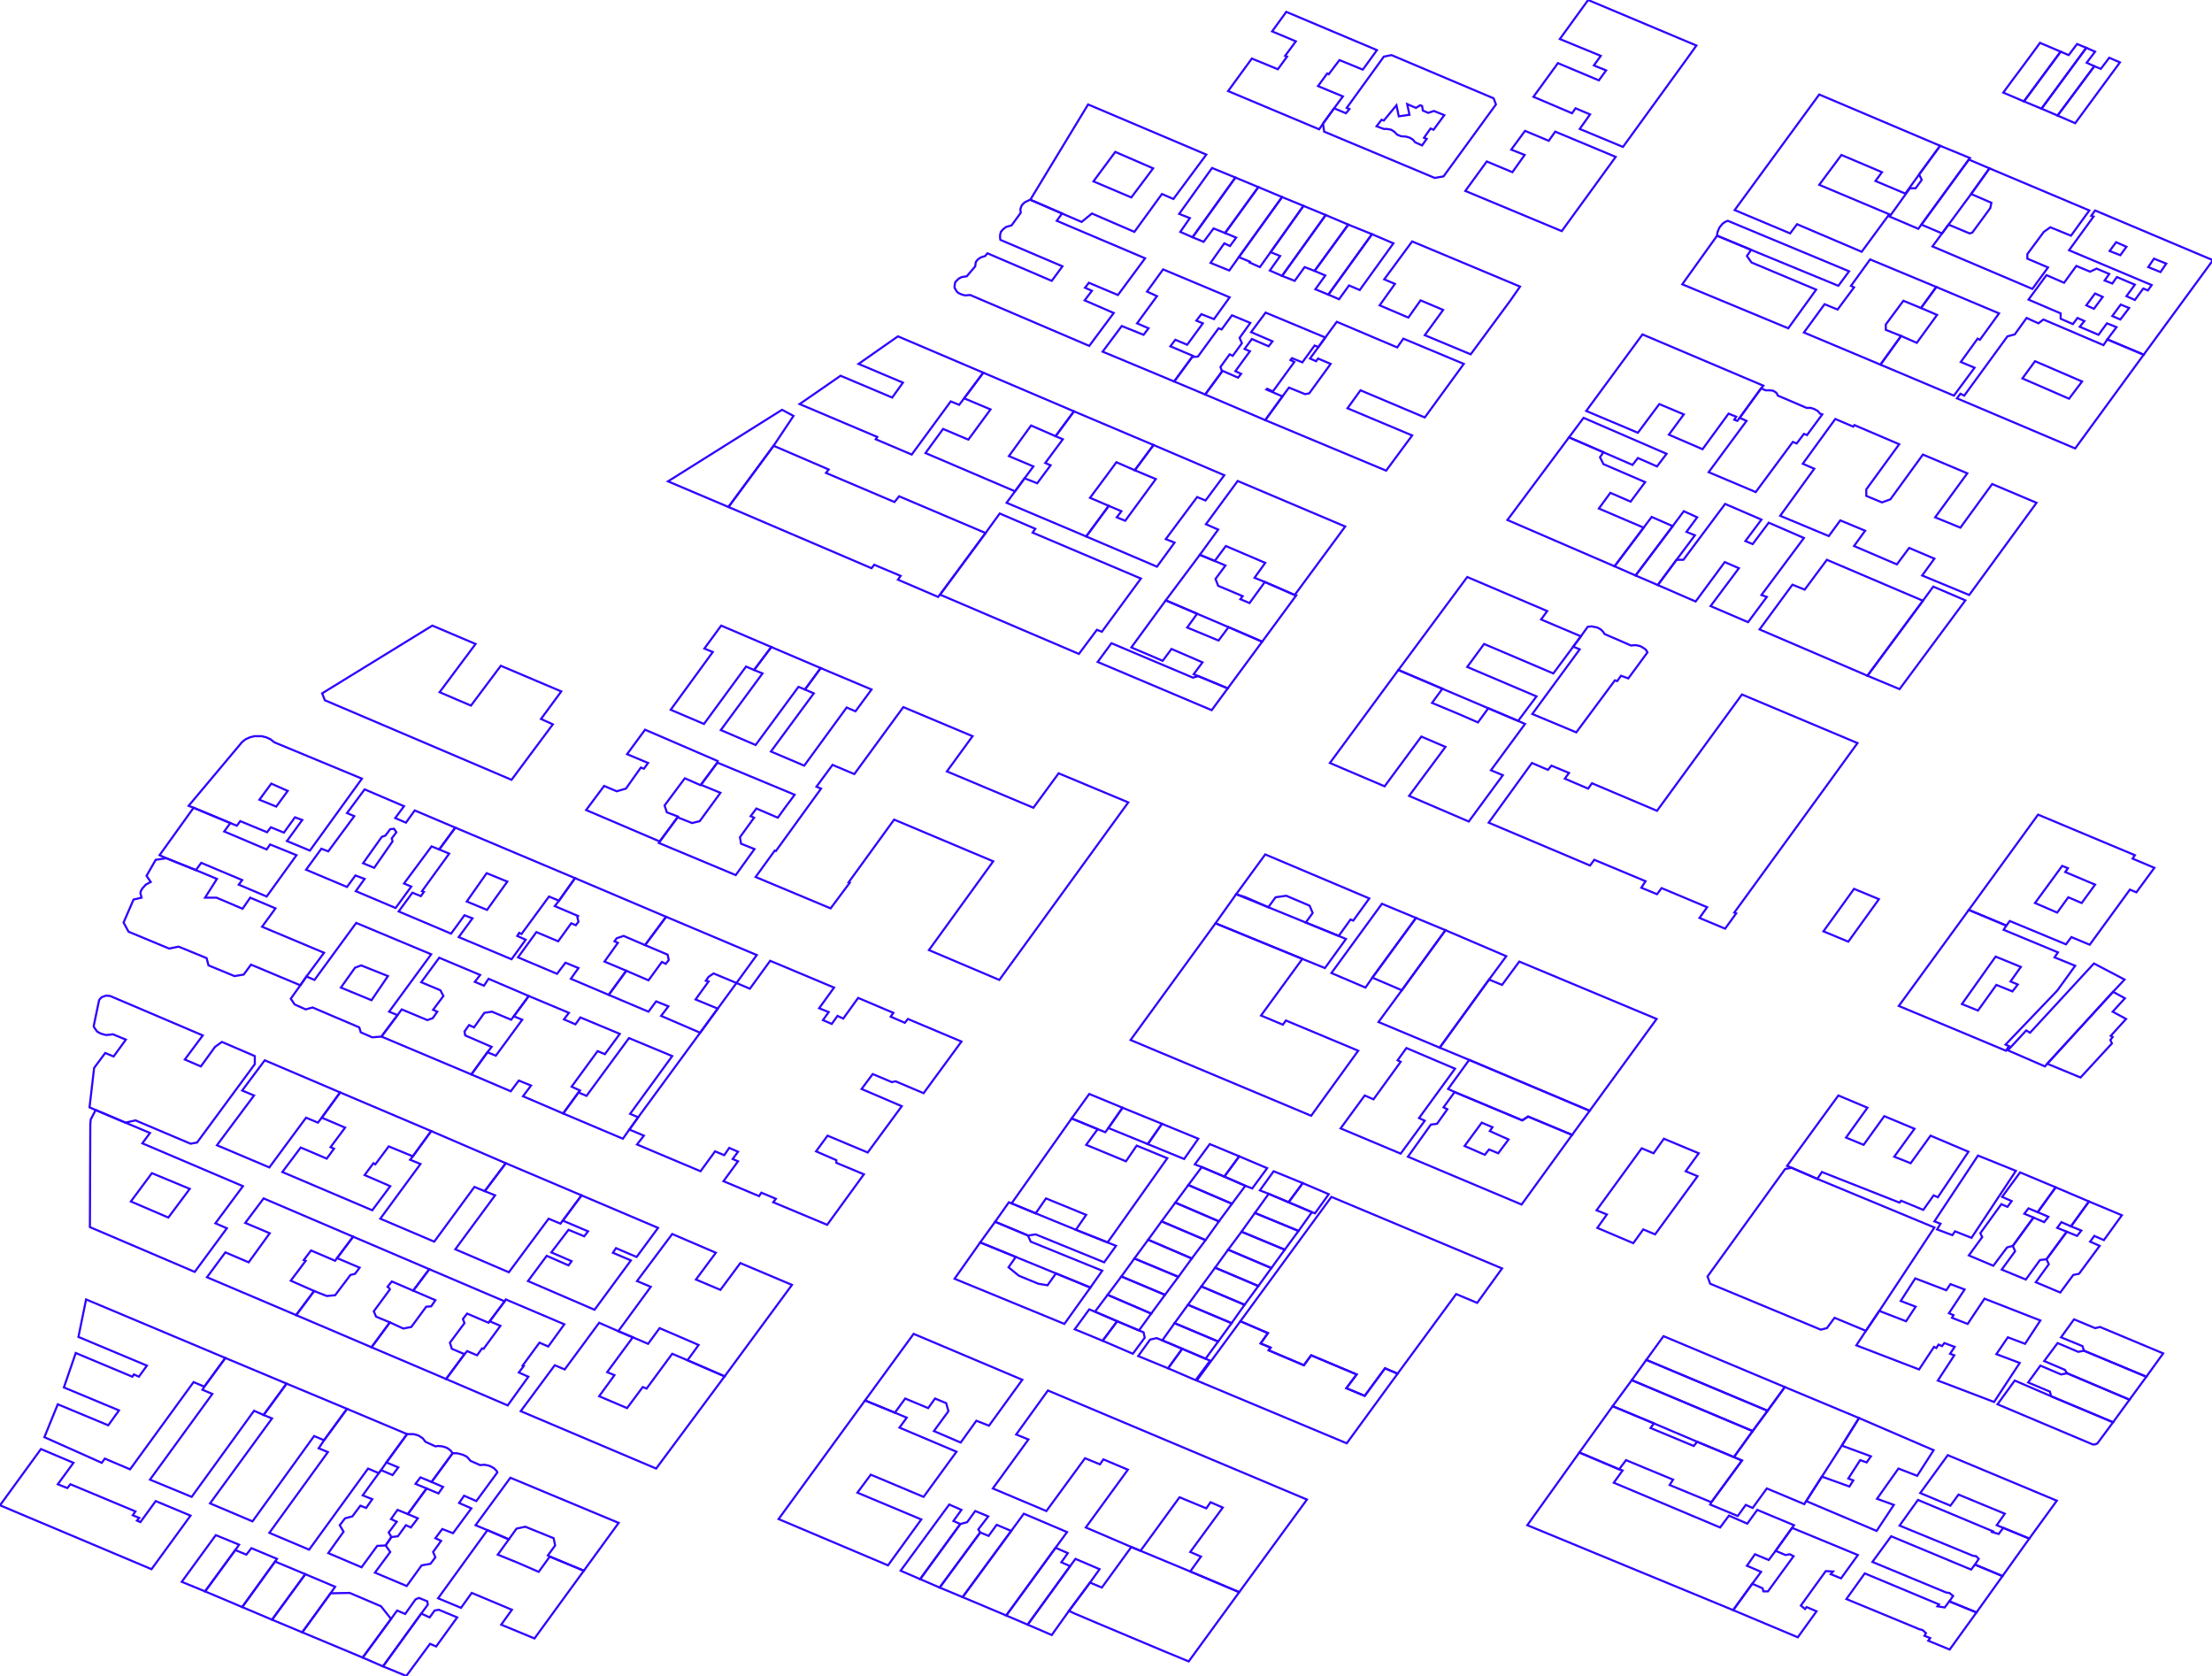 <?xml version="1.0" encoding="iso-8859-1" standalone="no"?>
<!DOCTYPE svg PUBLIC "-//W3C//DTD SVG 1.0//EN" "http://www.w3.org/TR/2001/REC-SVG-20010904/DTD/svg10.dtd">
<svg xmlns="http://www.w3.org/2000/svg" width="1056" height="800">
<path style="fill:rgb(255, 0, 0);fill-opacity:0;fill-rule:evenodd;stroke:rgb(48, 0, 255);stroke-width:1;" d="M 300.457, 539.178 L 304.658, 533.333 L 334.247, 492.968 L 342.648, 481.461 L 351.598, 469.224 L 357.991, 471.963 L 367.671, 458.63 L 398.174, 471.416 L 391.05, 481.279 L 395.616, 483.105 L 392.877, 486.941 L 397.078, 488.767 L 399.817, 484.932 L 402.557, 486.21 L 409.68, 476.347 L 426.484, 483.47 L 425.205, 485.297 L 431.963, 488.219 L 433.425, 486.393 L 458.995, 497.169 L 440.913, 521.826 L 427.58, 516.164 L 425.753, 516.53 L 416.621, 512.694 L 411.324, 519.817 L 430.502, 528.037 L 414.247, 550.137 L 395.068, 542.1 L 389.589, 549.589 L 399.269, 553.79 L 399.269, 555.068 L 412.42, 560.548 L 394.886, 584.658 L 369.132, 573.881 L 370.411, 572.237 L 363.47, 569.315 L 362.374, 570.959 L 345.388, 563.836 L 352.329, 554.338 L 349.772, 553.242 L 352.329, 549.772 L 348.128, 547.945 L 345.753, 551.416 L 341.37, 549.589 L 334.429, 559.087 L 304.11, 546.301 L 307.397, 542.1 L 300.457, 539.178 z "/>
<path style="fill:rgb(0, 255, 0);fill-opacity:0;fill-rule:evenodd;stroke:rgb(48, 0, 255);stroke-width:1;" d="M 360.731, 418.63 L 369.863, 406.027 L 370.411, 406.21 L 391.963, 376.438 L 389.772, 375.525 L 397.443, 365.114 L 407.854, 369.498 L 431.233, 337.534 L 464.292, 351.416 L 452.055, 368.219 L 493.333, 385.571 L 505.388, 369.132 L 538.63, 383.014 L 477.078, 467.763 L 443.47, 453.516 L 474.155, 411.142 L 426.849, 391.233 L 405.114, 421.187 L 405.662, 421.37 L 396.53, 433.607 L 360.731, 418.63 z "/>
<path style="fill:rgb(0, 0, 255);fill-opacity:0;fill-rule:evenodd;stroke:rgb(48, 0, 255);stroke-width:1;" d="M 710.685, 392.694 L 731.324, 364.201 L 738.995, 367.489 L 740.639, 365.479 L 749.041, 368.95 L 747.032, 371.689 L 758.174, 376.438 L 760, 373.881 L 791.05, 387.032 L 831.598, 331.507 L 886.758, 354.703 L 870.868, 376.621 L 827.945, 435.616 L 828.858, 435.982 L 823.562, 443.288 L 811.324, 438.174 L 814.977, 433.059 L 793.242, 423.927 L 791.05, 426.849 L 783.562, 423.744 L 785.571, 420.639 L 761.096, 410.411 L 759.087, 413.151 L 710.685, 392.694 z "/>
<path style="fill:rgb(255, 255, 0);fill-opacity:0;fill-rule:evenodd;stroke:rgb(48, 0, 255);stroke-width:1;" d="M 592.146, 630.685 L 635.616, 571.324 L 717.078, 605.479 L 705.205, 621.918 L 695.16, 617.717 L 667.215, 655.708 L 661.187, 653.151 L 651.507, 666.301 L 642.74, 662.648 L 647.671, 656.073 L 625.936, 646.941 L 622.466, 651.689 L 605.662, 644.566 L 606.575, 643.288 L 601.826, 641.279 L 605.297, 636.347 L 592.146, 630.685 z "/>
<path style="fill:rgb(255, 0, 0);fill-opacity:0;fill-rule:evenodd;stroke:rgb(48, 0, 255);stroke-width:1;" d="M 473.973, 710.502 L 490.959, 687.123 L 485.114, 684.749 L 500.274, 663.744 L 623.927, 715.799 L 591.598, 760 L 568.219, 750.137 L 573.333, 743.014 L 568.219, 740.822 L 583.744, 719.635 L 577.9, 717.078 L 575.89, 720 L 563.105, 714.703 L 544.475, 740.274 L 540.091, 738.447 L 518.356, 729.132 L 538.447, 701.553 L 526.758, 696.621 L 525.114, 698.995 L 517.991, 696.073 L 499.543, 721.279 L 473.973, 710.502 z "/>
<path style="fill:rgb(0, 255, 0);fill-opacity:0;fill-rule:evenodd;stroke:rgb(48, 0, 255);stroke-width:1;" d="M 815.16, 609.315 L 852.237, 557.991 L 855.342, 557.443 L 867.58, 562.74 L 923.47, 585.936 L 897.169, 625.753 L 890.776, 635.251 L 875.799, 629.041 L 872.146, 633.973 L 869.224, 634.703 L 816.438, 612.785 L 815.16, 609.315 z "/>
<path style="fill:rgb(0, 0, 255);fill-opacity:0;fill-rule:evenodd;stroke:rgb(48, 0, 255);stroke-width:1;" d="M 539.726, 496.438 L 580.274, 440.731 L 621.735, 457.717 L 602.009, 484.749 L 612.42, 489.132 L 613.881, 487.123 L 648.402, 501.553 L 625.936, 532.603 L 539.726, 496.438 z "/>
<path style="fill:rgb(255, 255, 0);fill-opacity:0;fill-rule:evenodd;stroke:rgb(48, 0, 255);stroke-width:1;" d="M 849.863, 246.21 L 866.119, 223.744 L 860.639, 221.37 L 876.164, 200 L 884.749, 203.653 L 885.297, 202.922 L 906.667, 212.055 L 890.959, 233.607 L 890.959, 236.712 L 898.447, 239.817 L 902.466, 238.356 L 917.991, 216.986 L 939.178, 225.936 L 923.836, 246.941 L 935.89, 251.872 L 951.05, 231.05 L 972.237, 240 L 940.091, 284.018 L 917.626, 274.703 L 923.47, 266.667 L 911.416, 261.553 L 905.571, 269.406 L 885.114, 260.639 L 890.411, 253.333 L 878.539, 248.402 L 873.059, 255.89 L 849.863, 246.21 z "/>
<path style="fill:rgb(255, 0, 0);fill-opacity:0;fill-rule:evenodd;stroke:rgb(48, 0, 255);stroke-width:1;" d="M 729.132, 728.037 L 753.973, 693.333 L 772.968, 701.37 L 774.612, 701.918 L 770.411, 707.763 L 821.187, 729.132 L 825.388, 723.47 L 834.155, 727.306 L 838.904, 720.731 L 856.438, 728.037 L 855.525, 729.315 L 847.671, 740.274 L 844.384, 744.658 L 837.808, 741.918 L 833.973, 747.397 L 840.731, 750.32 L 836.53, 755.982 L 827.397, 768.584 L 729.132, 728.037 z "/>
<path style="fill:rgb(0, 255, 0);fill-opacity:0;fill-rule:evenodd;stroke:rgb(48, 0, 255);stroke-width:1;" d="M 687.306, 500.091 L 710.868, 467.58 L 717.078, 470.137 L 725.297, 458.995 L 790.868, 486.393 L 758.904, 530.228 L 701.37, 505.936 L 687.306, 500.091 z "/>
<path style="fill:rgb(0, 0, 255);fill-opacity:0;fill-rule:evenodd;stroke:rgb(48, 0, 255);stroke-width:1;" d="M 153.79, 330.959 L 206.393, 298.63 L 227.032, 307.397 L 209.863, 330.411 L 218.813, 334.247 L 224.84, 336.804 L 239.087, 317.808 L 267.945, 330.046 L 258.265, 343.196 L 263.927, 345.753 L 244.201, 372.237 L 155.068, 334.247 L 153.79, 330.959 z "/>
<path style="fill:rgb(255, 255, 0);fill-opacity:0;fill-rule:evenodd;stroke:rgb(48, 0, 255);stroke-width:1;" d="M 347.763, 242.009 L 369.315, 212.785 L 395.616, 224.11 L 394.338, 225.753 L 427.032, 239.635 L 429.224, 236.895 L 470.502, 254.429 L 448.767, 283.836 L 447.854, 284.932 L 428.676, 276.712 L 429.954, 274.886 L 417.352, 269.589 L 416.073, 271.233 L 347.763, 242.009 z "/>
<path style="fill:rgb(255, 0, 0);fill-opacity:0;fill-rule:evenodd;stroke:rgb(48, 0, 255);stroke-width:1;" d="M 828.128, 100.274 L 868.493, 45.114 L 926.21, 69.589 L 916.164, 83.288 L 909.589, 92.42 L 895.342, 86.393 L 898.447, 82.192 L 879.087, 73.973 L 868.493, 88.219 L 901.918, 102.283 L 888.767, 120.183 L 857.9, 107.032 L 854.612, 111.416 L 828.128, 100.274 z "/>
<path style="fill:rgb(0, 255, 0);fill-opacity:0;fill-rule:evenodd;stroke:rgb(48, 0, 255);stroke-width:1;" d="M 448.767, 283.836 L 470.502, 254.429 L 477.26, 245.114 L 494.247, 252.42 L 492.968, 254.247 L 544.658, 276.164 L 526.027, 301.553 L 523.653, 300.639 L 515.068, 312.146 L 448.767, 283.836 z "/>
<path style="fill:rgb(0, 0, 255);fill-opacity:0;fill-rule:evenodd;stroke:rgb(48, 0, 255);stroke-width:1;" d="M 21.187, 686.027 L 27.58, 670.32 L 51.69, 680.365 L 56.804, 673.242 L 30.502, 662.283 L 36.164, 645.845 L 63.196, 657.169 L 63.927, 656.073 L 66.301, 657.169 L 70.137, 651.872 L 37.443, 638.174 L 41.096, 620.274 L 107.58, 648.219 L 97.534, 661.918 L 92.42, 659.726 L 62.1, 701.37 L 50.046, 696.256 L 48.584, 698.265 L 21.187, 686.027 z "/>
<path style="fill:rgb(255, 255, 0);fill-opacity:0;fill-rule:evenodd;stroke:rgb(48, 0, 255);stroke-width:1;" d="M 42.74, 528.584 L 44.931, 509.772 L 50.228, 502.648 L 54.247, 504.292 L 60.091, 496.256 L 53.881, 493.699 L 52.603, 493.881 L 50.776, 494.064 L 49.863, 493.881 L 48.036, 493.333 L 46.393, 492.42 L 45.845, 491.689 L 44.931, 490.411 L 44.749, 489.68 L 47.306, 477.443 L 47.671, 476.895 L 48.584, 475.982 L 50.046, 475.434 L 50.776, 475.251 L 52.603, 475.434 L 96.804, 494.247 L 88.219, 505.753 L 95.89, 509.041 L 102.648, 499.726 L 105.936, 497.352 L 121.644, 504.11 L 121.644, 507.945 L 94.064, 545.388 L 90.959, 545.936 L 64.657, 534.795 L 59.909, 535.89 L 45.662, 529.863 L 42.74, 528.584 z "/>
<path style="fill:rgb(255, 0, 0);fill-opacity:0;fill-rule:evenodd;stroke:rgb(48, 0, 255);stroke-width:1;" d="M 371.689, 725.114 L 412.968, 668.493 L 427.215, 674.338 L 432.877, 676.712 L 429.406, 681.461 L 456.621, 692.968 L 440.913, 714.521 L 415.708, 703.927 L 409.315, 712.511 L 439.817, 725.297 L 423.927, 747.215 L 371.689, 725.114 z "/>
<path style="fill:rgb(0, 255, 0);fill-opacity:0;fill-rule:evenodd;stroke:rgb(48, 0, 255);stroke-width:1;" d="M 604.018, 200.548 L 612.237, 189.224 L 615.342, 185.023 L 623.014, 188.128 L 625.023, 187.763 L 635.251, 173.699 L 629.224, 171.142 L 628.311, 172.42 L 625.388, 171.142 L 629.406, 165.662 L 632.694, 161.096 L 638.174, 153.607 L 667.032, 165.845 L 669.954, 161.644 L 698.813, 173.699 L 680.183, 199.269 L 649.498, 186.301 L 643.288, 194.886 L 674.155, 207.854 L 661.735, 224.658 L 604.018, 200.548 z "/>
<path style="fill:rgb(0, 0, 255);fill-opacity:0;fill-rule:evenodd;stroke:rgb(48, 0, 255);stroke-width:1;" d="M 634.886, 364.201 L 667.58, 319.817 L 688.584, 328.767 L 683.653, 335.525 L 696.804, 341.005 L 705.571, 344.84 L 710.502, 338.082 L 724.749, 344.11 L 728.037, 345.571 L 711.781, 367.671 L 717.443, 370.046 L 701.187, 392.146 L 672.694, 379.909 L 690.046, 356.53 L 678.539, 351.598 L 661.005, 375.342 L 634.886, 364.201 z "/>
<path style="fill:rgb(255, 255, 0);fill-opacity:0;fill-rule:evenodd;stroke:rgb(48, 0, 255);stroke-width:1;" d="M 248.584, 673.607 L 264.84, 651.689 L 269.589, 653.699 L 286.027, 631.416 L 295.16, 635.434 L 302.1, 638.356 L 289.863, 654.977 L 293.333, 656.438 L 286.027, 666.484 L 299.361, 672.146 L 306.849, 662.1 L 308.676, 662.831 L 320.913, 646.21 L 328.219, 649.315 L 345.936, 656.986 L 313.242, 701.005 L 248.584, 673.607 z "/>
<path style="fill:rgb(255, 0, 0);fill-opacity:0;fill-rule:evenodd;stroke:rgb(48, 0, 255);stroke-width:1;" d="M 42.922, 585.753 L 43.105, 536.986 L 43.288, 534.429 L 45.662, 529.863 L 59.909, 535.89 L 71.598, 540.822 L 67.945, 545.753 L 115.982, 566.21 L 102.831, 583.927 L 108.311, 586.301 L 92.968, 607.123 L 42.922, 585.753 z M 62.466, 573.516 L 80.365, 581.187 L 90.594, 567.489 L 72.511, 560 L 62.466, 573.516 z "/>
<path style="fill:rgb(0, 255, 0);fill-opacity:0;fill-rule:evenodd;stroke:rgb(48, 0, 255);stroke-width:1;" d="M 455.708, 136.621 L 455.89, 135.342 L 456.073, 134.612 L 457.169, 133.516 L 457.717, 132.968 L 459.178, 132.237 L 461.553, 131.872 L 465.571, 127.123 L 465.753, 125.662 L 465.936, 124.932 L 466.849, 123.836 L 468.128, 122.922 L 470.32, 122.192 L 471.416, 120.913 L 502.1, 134.064 L 507.215, 127.123 L 477.626, 114.521 L 477.443, 113.79 L 477.443, 112.146 L 477.808, 110.685 L 478.904, 109.406 L 480.365, 108.311 L 482.922, 107.58 L 487.306, 101.553 L 487.123, 100.091 L 487.306, 99.178 L 487.854, 97.9 L 489.132, 96.621 L 490.959, 95.708 L 491.872, 95.343 L 507.032, 101.918 L 504.475, 105.388 L 546.667, 123.288 L 533.699, 140.822 L 519.817, 134.977 L 517.991, 137.352 L 521.279, 138.813 L 517.808, 143.379 L 531.689, 149.406 L 520, 165.114 L 463.196, 140.822 L 460.639, 141.005 L 458.813, 140.457 L 457.352, 139.726 L 456.804, 139.178 L 456.438, 138.63 L 455.708, 137.352 L 455.708, 136.621 z "/>
<path style="fill:rgb(0, 0, 255);fill-opacity:0;fill-rule:evenodd;stroke:rgb(48, 0, 255);stroke-width:1;" d="M 968.402, 143.014 L 976.986, 131.324 L 985.388, 134.977 L 991.233, 126.941 L 997.808, 129.68 L 1000.91, 128.219 L 1006.94, 130.776 L 1004.75, 133.881 L 1008.4, 135.342 L 1010.59, 132.237 L 1019.18, 135.89 L 1015.16, 141.37 L 1019.18, 143.196 L 1023.2, 137.717 L 1025.39, 138.63 L 1027.21, 136.073 L 987.763, 119.452 L 999.452, 103.379 L 998.356, 103.014 L 1000.18, 100.457 L 1056.44, 124.201 L 1023.38, 169.315 L 1006.03, 162.009 L 1010.41, 156.164 L 1005.84, 154.338 L 1001.83, 159.817 L 992.877, 155.982 L 995.068, 153.242 L 991.781, 151.781 L 989.589, 154.703 L 983.744, 152.146 L 983.744, 149.589 L 968.402, 143.014 z M 1025.57, 127.489 L 1031.42, 129.863 L 1034.16, 125.845 L 1028.31, 123.47 L 1025.57, 127.489 z M 1008.4, 150.868 L 1012.24, 152.511 L 1016.44, 147.032 L 1012.42, 145.388 L 1008.4, 150.868 z M 1007.12, 119.817 L 1012.24, 121.826 L 1015.16, 117.808 L 1010.23, 115.616 L 1007.12, 119.817 z M 995.982, 145.753 L 999.635, 147.397 L 1003.84, 141.735 L 1000.18, 140.091 L 995.982, 145.753 z "/>
<path style="fill:rgb(255, 255, 0);fill-opacity:0;fill-rule:evenodd;stroke:rgb(48, 0, 255);stroke-width:1;" d="M 934.247, 190.137 L 935.89, 187.945 L 937.717, 188.858 L 958.356, 160.548 L 961.826, 159.635 L 967.489, 151.781 L 973.151, 154.338 L 975.525, 152.511 L 1004.2, 164.749 L 1006.03, 162.009 L 1023.38, 169.315 L 990.685, 214.064 L 934.247, 190.137 z M 965.479, 180.639 L 987.763, 190.32 L 993.973, 182.1 L 971.507, 172.42 L 965.479, 180.639 z "/>
<path style="fill:rgb(255, 0, 0);fill-opacity:0;fill-rule:evenodd;stroke:rgb(48, 0, 255);stroke-width:1;" d="M 939.909, 434.338 L 972.968, 388.858 L 1019.18, 408.219 L 1018.08, 409.863 L 1028.49, 414.247 L 1019.91, 425.936 L 1016.8, 424.658 L 997.626, 450.959 L 988.858, 447.306 L 986.301, 450.776 L 959.452, 439.635 L 957.808, 441.826 L 939.909, 434.338 z M 971.507, 431.05 L 982.1, 435.616 L 987.397, 428.311 L 993.79, 431.05 L 1000.18, 422.283 L 985.936, 416.256 L 987.215, 414.429 L 984.475, 413.333 L 971.507, 431.05 z "/>
<path style="fill:rgb(0, 255, 0);fill-opacity:0;fill-rule:evenodd;stroke:rgb(48, 0, 255);stroke-width:1;" d="M 667.58, 319.817 L 700.457, 275.434 L 738.63, 291.689 L 735.708, 295.708 L 754.703, 303.744 L 751.05, 308.676 L 741.553, 321.461 L 708.493, 307.397 L 700.457, 318.356 L 733.516, 332.42 L 724.749, 344.11 L 710.502, 338.082 L 688.584, 328.767 L 667.58, 319.817 z "/>
<path style="fill:rgb(0, 0, 255);fill-opacity:0;fill-rule:evenodd;stroke:rgb(48, 0, 255);stroke-width:1;" d="M 295.16, 635.434 L 310.685, 614.247 L 304.11, 611.507 L 320.913, 589.041 L 341.735, 597.991 L 332.237, 610.776 L 343.927, 615.708 L 353.425, 602.922 L 378.082, 613.333 L 345.936, 656.986 L 328.219, 649.315 L 333.516, 642.009 L 314.886, 633.973 L 309.406, 641.461 L 302.1, 638.356 L 295.16, 635.434 z "/>
<path style="fill:rgb(255, 255, 0);fill-opacity:0;fill-rule:evenodd;stroke:rgb(48, 0, 255);stroke-width:1;" d="M 58.995, 440.365 L 63.744, 429.406 L 67.58, 428.493 L 67.032, 426.301 L 67.215, 425.388 L 67.945, 424.11 L 69.589, 422.283 L 71.963, 421.005 L 69.954, 418.082 L 74.338, 410.411 L 79.452, 409.68 L 93.516, 415.342 L 103.562, 419.543 L 97.9, 428.493 L 103.379, 428.493 L 115.799, 433.79 L 119.452, 428.493 L 131.507, 433.607 L 125.114, 442.374 L 154.703, 454.795 L 146.301, 466.119 L 143.379, 470.32 L 119.817, 460.457 L 116.347, 465.205 L 111.963, 465.936 L 99.543, 460.822 L 98.63, 457.352 L 85.297, 451.872 L 80.731, 452.785 L 61.37, 444.749 L 58.995, 440.365 z "/>
<path style="fill:rgb(255, 0, 0);fill-opacity:0;fill-rule:evenodd;stroke:rgb(48, 0, 255);stroke-width:1;" d="M 906.484, 480.183 L 939.909, 434.338 L 957.808, 441.826 L 956.53, 443.836 L 982.466, 454.612 L 980.822, 456.986 L 990.685, 461.005 L 982.1, 472.877 L 957.443, 498.63 L 959.087, 499.361 L 957.626, 501.553 L 906.484, 480.183 z M 936.621, 479.269 L 944.292, 482.374 L 953.059, 470.137 L 960.731, 473.242 L 963.288, 469.954 L 959.817, 468.493 L 964.749, 461.553 L 952.694, 456.621 L 936.621, 479.269 z "/>
<path style="fill:rgb(0, 255, 0);fill-opacity:0;fill-rule:evenodd;stroke:rgb(48, 0, 255);stroke-width:1;" d="M 491.872, 95.343 L 519.452, 49.863 L 575.89, 73.79 L 560.183, 94.977 L 554.703, 92.603 L 541.553, 110.685 L 521.279, 101.918 L 516.347, 105.936 L 507.032, 101.918 L 491.872, 95.343 z M 522.009, 86.575 L 540.091, 94.247 L 550.502, 80.365 L 532.42, 72.511 L 522.009, 86.575 z "/>
<path style="fill:rgb(0, 0, 255);fill-opacity:0;fill-rule:evenodd;stroke:rgb(48, 0, 255);stroke-width:1;" d="M 190.32, 435.068 L 196.895, 426.119 L 200.913, 427.763 L 202.374, 425.753 L 201.461, 425.388 L 214.429, 407.489 L 209.68, 405.479 L 217.352, 395.068 L 274.521, 419.178 L 266.849, 429.954 L 262.1, 427.945 L 248.95, 445.845 L 247.854, 445.297 L 246.941, 446.758 L 250.959, 448.584 L 244.201, 457.9 L 218.995, 447.306 L 225.571, 438.356 L 221.735, 436.895 L 215.342, 445.662 L 190.32, 435.068 z M 222.831, 430.32 L 232.511, 434.338 L 242.192, 420.822 L 232.329, 416.804 L 222.831, 430.32 z "/>
<path style="fill:rgb(255, 255, 0);fill-opacity:0;fill-rule:evenodd;stroke:rgb(48, 0, 255);stroke-width:1;" d="M 631.598, 58.995 L 636.895, 51.69 L 642.557, 54.064 L 644.201, 52.055 L 642.922, 51.507 L 660.639, 27.032 L 664.292, 26.301 L 713.059, 46.941 L 714.155, 49.863 L 689.132, 84.201 L 684.932, 84.931 L 632.146, 62.831 L 631.598, 58.995 z M 657.169, 60.274 L 660.639, 61.553 L 662.1, 61.553 L 664.11, 61.918 L 665.571, 62.831 L 667.032, 64.292 L 668.858, 65.023 L 671.233, 65.206 L 673.059, 65.753 L 674.521, 66.667 L 675.616, 67.945 L 678.904, 69.406 L 681.096, 66.301 L 679.817, 65.753 L 682.922, 61.37 L 684.384, 61.918 L 689.498, 54.977 L 684.566, 52.968 L 681.826, 53.881 L 679.269, 52.785 L 678.904, 50.594 L 677.991, 50.228 L 675.982, 51.507 L 671.781, 49.68 L 672.877, 54.794 L 667.763, 55.525 L 666.667, 50.228 L 660.639, 57.534 L 659.543, 57.169 L 657.169, 60.274 z "/>
<path style="fill:rgb(255, 0, 0);fill-opacity:0;fill-rule:evenodd;stroke:rgb(48, 0, 255);stroke-width:1;" d="M 886.21, 642.192 L 890.776, 635.251 L 897.169, 625.753 L 909.954, 630.685 L 914.521, 623.744 L 907.397, 621.005 L 914.338, 610.228 L 929.132, 615.89 L 931.142, 612.968 L 937.9, 615.525 L 930.411, 626.849 L 932.603, 627.763 L 931.872, 629.041 L 939.361, 631.963 L 947.397, 619.909 L 974.064, 630.32 L 966.758, 641.461 L 958.539, 638.356 L 953.059, 646.393 L 964.201, 650.594 L 951.963, 669.224 L 925.114, 658.995 L 932.968, 646.941 L 930.959, 646.21 L 933.151, 642.922 L 928.219, 641.096 L 927.123, 642.557 L 925.479, 641.826 L 924.384, 643.47 L 923.288, 642.922 L 916.164, 653.699 L 886.21, 642.192 z "/>
<path style="fill:rgb(0, 255, 0);fill-opacity:0;fill-rule:evenodd;stroke:rgb(48, 0, 255);stroke-width:1;" d="M 571.324, 658.995 L 592.146, 630.685 L 605.297, 636.347 L 601.826, 641.279 L 606.575, 643.288 L 605.662, 644.566 L 622.466, 651.689 L 625.936, 646.941 L 647.671, 656.073 L 642.74, 662.648 L 651.507, 666.301 L 661.187, 653.151 L 667.215, 655.708 L 642.922, 688.95 L 571.324, 658.995 z "/>
<path style="fill:rgb(0, 0, 255);fill-opacity:0;fill-rule:evenodd;stroke:rgb(48, 0, 255);stroke-width:1;" d="M 90.046, 384.658 L 115.616, 354.155 L 117.26, 352.877 L 119.269, 351.963 L 121.461, 351.416 L 123.836, 351.416 L 124.932, 351.416 L 127.123, 351.963 L 129.132, 352.877 L 130.959, 354.338 L 172.785, 371.689 L 147.945, 406.027 L 136.986, 401.461 L 144.292, 391.416 L 140.822, 390.137 L 135.525, 397.443 L 129.315, 394.886 L 127.489, 397.26 L 114.703, 391.963 L 113.059, 394.155 L 109.954, 392.877 L 92.42, 385.571 L 90.046, 384.658 z M 123.836, 381.735 L 131.872, 385.023 L 137.352, 377.534 L 129.498, 374.064 L 123.836, 381.735 z "/>
<path style="fill:rgb(255, 255, 0);fill-opacity:0;fill-rule:evenodd;stroke:rgb(48, 0, 255);stroke-width:1;" d="M 757.26, 196.164 L 784.11, 159.635 L 841.826, 184.11 L 840.731, 185.388 L 830.502, 199.452 L 829.406, 200.913 L 827.945, 200.365 L 828.858, 198.904 L 825.205, 197.443 L 812.785, 214.429 L 796.712, 207.489 L 803.836, 197.808 L 792.146, 192.877 L 781.918, 206.575 L 757.26, 196.164 z "/>
<path style="fill:rgb(255, 0, 0);fill-opacity:0;fill-rule:evenodd;stroke:rgb(48, 0, 255);stroke-width:1;" d="M 510.32, 768.95 L 520.365, 755.434 L 526.027, 757.808 L 540.091, 738.447 L 544.475, 740.274 L 568.219, 750.137 L 591.598, 760 L 567.489, 793.059 L 555.982, 788.311 L 523.836, 774.795 L 513.059, 770.228 L 510.32, 768.95 z "/>
<path style="fill:rgb(0, 255, 0);fill-opacity:0;fill-rule:evenodd;stroke:rgb(48, 0, 255);stroke-width:1;" d="M 840, 300.457 L 855.708, 279.087 L 861.553, 281.461 L 872.146, 267.215 L 917.991, 286.758 L 891.507, 322.557 L 840, 300.457 z "/>
<path style="fill:rgb(0, 0, 255);fill-opacity:0;fill-rule:evenodd;stroke:rgb(48, 0, 255);stroke-width:1;" d="M 381.735, 192.877 L 401.279, 179.361 L 425.936, 189.772 L 431.05, 182.648 L 409.863, 173.699 L 428.676, 160.548 L 469.406, 177.9 L 460.274, 190.137 L 457.9, 193.242 L 453.881, 191.598 L 435.251, 216.986 L 418.082, 209.68 L 418.813, 208.584 L 381.735, 192.877 z "/>
<path style="fill:rgb(255, 255, 0);fill-opacity:0;fill-rule:evenodd;stroke:rgb(48, 0, 255);stroke-width:1;" d="M 853.151, 556.53 L 877.626, 522.922 L 891.507, 528.767 L 881.279, 543.014 L 889.68, 546.484 L 899.543, 532.785 L 913.973, 538.813 L 904.292, 552.146 L 912.146, 555.251 L 921.644, 542.1 L 939.726, 549.772 L 925.114, 571.507 L 923.105, 570.594 L 918.174, 577.534 L 907.58, 573.151 L 906.849, 574.064 L 869.772, 559.452 L 867.58, 562.74 L 855.342, 557.443 L 853.151, 556.53 z "/>
<path style="fill:rgb(255, 0, 0);fill-opacity:0;fill-rule:evenodd;stroke:rgb(48, 0, 255);stroke-width:1;" d="M 816.438, 718.174 L 816.986, 717.078 L 831.598, 697.169 L 827.763, 695.525 L 836.712, 683.105 L 843.836, 673.425 L 852.055, 662.1 L 887.489, 676.895 L 879.269, 690.046 L 869.772, 704.84 L 862.283, 716.53 L 861.37, 717.991 L 843.47, 710.502 L 836.712, 719.817 L 833.425, 718.356 L 829.589, 723.653 L 816.438, 718.174 z "/>
<path style="fill:rgb(0, 255, 0);fill-opacity:0;fill-rule:evenodd;stroke:rgb(48, 0, 255);stroke-width:1;" d="M 719.635, 248.219 L 749.041, 208.767 L 765.479, 215.89 L 763.836, 218.265 L 765.479, 221.553 L 785.388, 230.137 L 778.447, 239.452 L 768.767, 235.251 L 763.288, 242.74 L 784.658, 251.872 L 770.776, 270.32 L 719.635, 248.219 z "/>
<path style="fill:rgb(0, 0, 255);fill-opacity:0;fill-rule:evenodd;stroke:rgb(48, 0, 255);stroke-width:1;" d="M 672.146, 552.146 L 683.105, 536.804 L 686.027, 536.438 L 690.959, 529.498 L 689.132, 528.584 L 694.429, 521.279 L 726.758, 534.795 L 729.498, 532.968 L 750.502, 541.735 L 726.393, 574.977 L 672.146, 552.146 z M 699.178, 547.032 L 708.858, 551.233 L 710.868, 548.676 L 715.251, 550.502 L 720.183, 543.927 L 711.233, 539.909 L 712.511, 538.082 L 707.397, 535.89 L 699.178, 547.032 z "/>
<path style="fill:rgb(255, 255, 0);fill-opacity:0;fill-rule:evenodd;stroke:rgb(48, 0, 255);stroke-width:1;" d="M 482.922, 574.429 L 511.598, 533.881 L 524.018, 538.995 L 518.539, 546.484 L 537.534, 554.338 L 542.648, 546.849 L 557.26, 552.877 L 528.767, 593.059 L 513.607, 587.032 L 518.539, 579.909 L 499.361, 572.055 L 494.429, 579.178 L 482.922, 574.429 z "/>
<path style="fill:rgb(255, 0, 0);fill-opacity:0;fill-rule:evenodd;stroke:rgb(48, 0, 255);stroke-width:1;" d="M 572.785, 264.84 L 581.553, 252.785 L 575.708, 250.228 L 590.868, 229.589 L 642.192, 251.324 L 618.082, 284.018 L 603.836, 277.808 L 598.904, 275.799 L 604.018, 268.676 L 585.205, 260.639 L 579.909, 267.763 L 572.785, 264.84 z "/>
<path style="fill:rgb(0, 255, 0);fill-opacity:0;fill-rule:evenodd;stroke:rgb(48, 0, 255);stroke-width:1;" d="M 225.023, 512.877 L 232.694, 502.283 L 236.712, 503.927 L 249.315, 486.758 L 245.297, 485.114 L 252.42, 475.434 L 271.598, 483.47 L 269.224, 486.575 L 274.703, 488.95 L 277.078, 485.662 L 295.89, 493.516 L 288.767, 503.196 L 285.297, 501.735 L 272.877, 518.721 L 276.895, 520.548 L 276.164, 521.461 L 268.858, 531.507 L 249.68, 523.288 L 253.516, 518.174 L 247.671, 515.799 L 243.836, 520.913 L 225.023, 512.877 z "/>
<path style="fill:rgb(0, 0, 255);fill-opacity:0;fill-rule:evenodd;stroke:rgb(48, 0, 255);stroke-width:1;" d="M 922.557, 117.626 L 927.123, 111.416 L 930.228, 107.215 L 940.274, 111.416 L 941.553, 111.05 L 950.137, 99.361 L 950.685, 96.804 L 941.005, 92.603 L 949.772, 80.365 L 997.443, 100.457 L 988.676, 112.511 L 978.813, 108.493 L 975.708, 110.685 L 967.854, 121.279 L 967.854, 123.47 L 977.717, 127.671 L 970.228, 137.9 L 922.557, 117.626 z "/>
<path style="fill:rgb(255, 255, 0);fill-opacity:0;fill-rule:evenodd;stroke:rgb(48, 0, 255);stroke-width:1;" d="M 412.968, 668.493 L 436.164, 636.712 L 488.037, 658.63 L 472.146, 680.548 L 466.119, 678.174 L 458.63, 688.584 L 445.845, 683.105 L 452.785, 673.607 L 451.689, 669.772 L 446.393, 667.58 L 443.105, 672.146 L 432.146, 667.58 L 427.215, 674.338 L 412.968, 668.493 z "/>
<path style="fill:rgb(255, 0, 0);fill-opacity:0;fill-rule:evenodd;stroke:rgb(48, 0, 255);stroke-width:1;" d="M 480.548, 240 L 484.566, 234.521 L 489.132, 228.311 L 495.16, 230.685 L 501.553, 222.1 L 498.995, 221.005 L 507.397, 209.68 L 503.927, 208.219 L 512.694, 196.347 L 550.685, 212.42 L 541.735, 224.475 L 532.968, 220.639 L 528.402, 226.849 L 520.365, 237.626 L 529.315, 241.461 L 518.539, 256.073 L 480.548, 240 z "/>
<path style="fill:rgb(0, 255, 0);fill-opacity:0;fill-rule:evenodd;stroke:rgb(48, 0, 255);stroke-width:1;" d="M 658.63, 145.753 L 665.936, 135.525 L 660.822, 133.333 L 674.155, 115.251 L 725.662, 136.804 L 721.096, 143.379 L 702.1, 169.132 L 680.183, 160 L 688.95, 147.945 L 678.174, 143.379 L 672.329, 151.598 L 658.63, 145.753 z "/>
<path style="fill:rgb(0, 0, 255);fill-opacity:0;fill-rule:evenodd;stroke:rgb(48, 0, 255);stroke-width:1;" d="M 791.416, 279.269 L 800.365, 267.215 L 803.653, 267.215 L 823.562, 240.548 L 840.913, 248.037 L 833.242, 258.265 L 836.712, 259.726 L 844.384, 249.498 L 861.187, 256.804 L 840.913, 284.018 L 843.47, 284.932 L 834.521, 296.986 L 816.621, 289.315 L 830.137, 271.233 L 823.379, 268.311 L 809.498, 287.123 L 791.416, 279.269 z "/>
<path style="fill:rgb(255, 255, 0);fill-opacity:0;fill-rule:evenodd;stroke:rgb(48, 0, 255);stroke-width:1;" d="M 146.119, 415.16 L 153.425, 405.114 L 156.712, 406.393 L 169.132, 389.589 L 165.662, 388.128 L 174.064, 376.804 L 192.877, 384.84 L 188.676, 390.502 L 193.79, 392.694 L 197.991, 386.849 L 217.352, 395.068 L 209.68, 405.479 L 206.027, 404.018 L 192.877, 421.735 L 196.347, 423.196 L 188.858, 433.425 L 169.863, 425.388 L 174.064, 419.543 L 169.68, 417.9 L 165.662, 423.379 L 146.119, 415.16 z M 173.333, 412.055 L 178.63, 414.247 L 187.397, 401.644 L 187.032, 400.183 L 189.224, 397.26 L 188.128, 395.616 L 186.301, 395.799 L 183.927, 398.904 L 182.283, 399.452 L 173.333, 412.055 z "/>
<path style="fill:rgb(255, 0, 0);fill-opacity:0;fill-rule:evenodd;stroke:rgb(48, 0, 255);stroke-width:1;" d="M 699.543, 91.142 L 709.772, 77.078 L 722.009, 82.192 L 727.854, 73.973 L 721.461, 71.415 L 728.037, 62.466 L 732.42, 64.292 L 739.361, 67.215 L 742.466, 62.831 L 771.324, 74.886 L 745.571, 110.32 L 699.543, 91.142 z "/>
<path style="fill:rgb(0, 255, 0);fill-opacity:0;fill-rule:evenodd;stroke:rgb(48, 0, 255);stroke-width:1;" d="M 247.306, 456.986 L 256.073, 444.932 L 266.484, 449.315 L 272.694, 440.731 L 274.886, 441.644 L 276.164, 440 L 275.616, 437.808 L 275.982, 437.26 L 264.84, 432.511 L 266.849, 429.954 L 274.521, 419.178 L 317.991, 437.626 L 307.945, 451.142 L 297.717, 446.758 L 294.429, 447.854 L 293.333, 449.315 L 294.977, 450.046 L 288.584, 458.995 L 298.995, 463.379 L 290.594, 474.886 L 272.511, 467.215 L 276.164, 462.1 L 269.954, 459.543 L 265.936, 464.84 L 247.306, 456.986 z "/>
<path style="fill:rgb(0, 0, 255);fill-opacity:0;fill-rule:evenodd;stroke:rgb(48, 0, 255);stroke-width:1;" d="M 290.594, 474.886 L 298.995, 463.379 L 309.589, 467.945 L 315.982, 459.178 L 317.808, 460.091 L 319.269, 458.265 L 318.721, 455.708 L 307.945, 451.142 L 317.991, 437.626 L 361.279, 455.89 L 351.598, 469.224 L 340.639, 464.658 L 338.265, 466.301 L 336.986, 468.128 L 338.265, 468.493 L 332.055, 477.078 L 342.648, 481.461 L 334.247, 492.968 L 315.616, 484.932 L 319.087, 480.365 L 313.242, 477.991 L 309.589, 482.922 L 290.594, 474.886 z "/>
<path style="fill:rgb(255, 255, 0);fill-opacity:0;fill-rule:evenodd;stroke:rgb(48, 0, 255);stroke-width:1;" d="M 134.795, 559.452 L 143.562, 547.763 L 155.982, 553.059 L 159.452, 548.311 L 157.808, 547.58 L 164.749, 538.265 L 153.607, 533.516 L 162.374, 521.461 L 205.845, 539.909 L 197.078, 551.963 L 185.571, 547.215 L 179.178, 555.799 L 178.265, 555.251 L 174.064, 560.913 L 186.301, 566.21 L 177.717, 577.717 L 134.795, 559.452 z "/>
<path style="fill:rgb(255, 0, 0);fill-opacity:0;fill-rule:evenodd;stroke:rgb(48, 0, 255);stroke-width:1;" d="M 441.826, 216.256 L 450.228, 204.749 L 462.283, 209.863 L 472.877, 195.434 L 460.274, 190.137 L 469.406, 177.9 L 512.694, 196.347 L 503.927, 208.219 L 492.237, 203.105 L 481.644, 217.717 L 493.333, 222.648 L 489.132, 228.311 L 484.566, 234.521 L 441.826, 216.256 z "/>
<path style="fill:rgb(0, 255, 0);fill-opacity:0;fill-rule:evenodd;stroke:rgb(48, 0, 255);stroke-width:1;" d="M 138.813, 476.712 L 143.379, 470.32 L 146.301, 466.119 L 150.137, 467.763 L 170.046, 440.548 L 205.845, 455.525 L 185.753, 482.922 L 189.772, 484.566 L 182.1, 494.795 L 177.717, 495.16 L 172.237, 492.785 L 171.507, 490.411 L 149.224, 480.913 L 145.936, 481.826 L 140.639, 479.452 L 138.813, 476.712 z M 162.74, 471.416 L 177.352, 477.443 L 185.205, 465.936 L 172.42, 460.822 L 169.498, 461.918 L 162.74, 471.416 z "/>
<path style="fill:rgb(0, 0, 255);fill-opacity:0;fill-rule:evenodd;stroke:rgb(48, 0, 255);stroke-width:1;" d="M 182.1, 494.795 L 189.772, 484.566 L 191.781, 481.826 L 204.018, 486.941 L 206.575, 486.027 L 208.767, 482.922 L 206.758, 482.009 L 211.689, 475.434 L 210.228, 472.694 L 201.096, 468.858 L 209.68, 457.169 L 229.224, 465.388 L 226.667, 468.676 L 231.05, 470.502 L 233.242, 467.215 L 252.42, 475.434 L 245.297, 485.114 L 244.018, 486.758 L 234.886, 482.922 L 231.233, 483.47 L 226.301, 490.411 L 223.927, 489.315 L 221.735, 492.42 L 222.1, 494.247 L 234.703, 499.726 L 232.694, 502.283 L 225.023, 512.877 L 182.1, 494.795 z "/>
<path style="fill:rgb(255, 255, 0);fill-opacity:0;fill-rule:evenodd;stroke:rgb(48, 0, 255);stroke-width:1;" d="M 98.813, 609.68 L 107.58, 597.808 L 118.721, 602.557 L 128.767, 588.676 L 117.078, 583.744 L 125.845, 572.055 L 168.584, 590.32 L 160.913, 600.548 L 160, 601.826 L 148.493, 596.895 L 145.023, 601.461 L 145.936, 601.826 L 138.813, 611.324 L 149.954, 616.256 L 141.37, 627.763 L 98.813, 609.68 z "/>
<path style="fill:rgb(255, 0, 0);fill-opacity:0;fill-rule:evenodd;stroke:rgb(48, 0, 255);stroke-width:1;" d="M 658.082, 487.854 L 669.224, 472.694 L 690.046, 444.018 L 719.087, 456.438 L 710.868, 467.58 L 687.306, 500.091 L 658.082, 487.854 z "/>
<path style="fill:rgb(0, 255, 0);fill-opacity:0;fill-rule:evenodd;stroke:rgb(48, 0, 255);stroke-width:1;" d="M 128.584, 731.689 L 156.53, 693.151 L 152.146, 691.324 L 154.703, 687.489 L 165.662, 672.511 L 194.338, 684.566 L 184.475, 698.082 L 181.918, 701.735 L 180.822, 703.196 L 175.708, 701.005 L 147.58, 739.726 L 128.584, 731.689 z "/>
<path style="fill:rgb(0, 0, 255);fill-opacity:0;fill-rule:evenodd;stroke:rgb(48, 0, 255);stroke-width:1;" d="M 252.055, 611.507 L 261.005, 599.452 L 271.416, 604.018 L 272.877, 602.009 L 263.196, 597.808 L 271.416, 587.032 L 278.904, 590.137 L 280.731, 587.763 L 268.676, 582.648 L 277.626, 570.594 L 314.155, 586.119 L 303.927, 600 L 294.064, 595.799 L 292.603, 597.991 L 301.187, 601.644 L 283.836, 625.205 L 252.055, 611.507 z "/>
<path style="fill:rgb(255, 255, 0);fill-opacity:0;fill-rule:evenodd;stroke:rgb(48, 0, 255);stroke-width:1;" d="M 100.274, 717.626 L 129.863, 677.078 L 125.845, 675.434 L 136.804, 660.457 L 165.662, 672.511 L 154.703, 687.489 L 149.954, 685.479 L 120.548, 726.21 L 100.274, 717.626 z "/>
<path style="fill:rgb(255, 0, 0);fill-opacity:0;fill-rule:evenodd;stroke:rgb(48, 0, 255);stroke-width:1;" d="M 71.598, 706.301 L 101.37, 665.388 L 96.621, 663.379 L 97.534, 661.918 L 107.58, 648.219 L 136.804, 660.457 L 125.845, 675.434 L 121.279, 673.425 L 91.507, 714.521 L 71.598, 706.301 z "/>
<path style="fill:rgb(0, 255, 0);fill-opacity:0;fill-rule:evenodd;stroke:rgb(48, 0, 255);stroke-width:1;" d="M 518.539, 256.073 L 529.315, 241.461 L 535.342, 244.018 L 533.151, 246.941 L 537.169, 248.584 L 551.781, 228.676 L 541.735, 224.475 L 550.685, 212.42 L 584.475, 226.849 L 575.525, 238.904 L 571.507, 237.26 L 556.53, 257.352 L 560.731, 258.995 L 552.329, 270.502 L 518.539, 256.073 z "/>
<path style="fill:rgb(0, 0, 255);fill-opacity:0;fill-rule:evenodd;stroke:rgb(48, 0, 255);stroke-width:1;" d="M 209.132, 762.922 L 232.694, 730.411 L 242.922, 734.795 L 237.626, 742.1 L 247.123, 745.936 L 257.169, 750.32 L 262.466, 743.014 L 278.721, 749.772 L 255.16, 782.1 L 239.269, 775.525 L 244.384, 768.402 L 225.205, 760.365 L 220.091, 767.489 L 209.132, 762.922 z "/>
<path style="fill:rgb(255, 255, 0);fill-opacity:0;fill-rule:evenodd;stroke:rgb(48, 0, 255);stroke-width:1;" d="M 753.973, 693.333 L 769.863, 671.233 L 789.589, 679.452 L 787.945, 681.644 L 808.584, 690.228 L 810.228, 688.219 L 827.763, 695.525 L 831.598, 697.169 L 816.986, 717.078 L 797.078, 708.858 L 798.721, 706.301 L 776.256, 696.986 L 772.968, 701.37 L 753.973, 693.333 z "/>
<path style="fill:rgb(255, 0, 0);fill-opacity:0;fill-rule:evenodd;stroke:rgb(48, 0, 255);stroke-width:1;" d="M 181.553, 581.735 L 200.731, 555.616 L 195.799, 553.607 L 197.078, 551.963 L 205.845, 539.909 L 241.461, 555.251 L 231.416, 568.584 L 226.484, 566.575 L 207.306, 592.694 L 181.553, 581.735 z "/>
<path style="fill:rgb(0, 255, 0);fill-opacity:0;fill-rule:evenodd;stroke:rgb(48, 0, 255);stroke-width:1;" d="M 217.352, 596.347 L 236.347, 570.594 L 231.416, 568.584 L 241.461, 555.251 L 277.626, 570.594 L 268.676, 582.648 L 267.58, 584.11 L 261.918, 581.735 L 242.922, 607.306 L 217.352, 596.347 z "/>
<path style="fill:rgb(0, 0, 255);fill-opacity:0;fill-rule:evenodd;stroke:rgb(48, 0, 255);stroke-width:1;" d="M 314.521, 402.374 L 323.47, 390.137 L 330.411, 392.877 L 334.064, 391.963 L 343.927, 378.447 L 334.612, 374.612 L 342.466, 364.018 L 379.361, 379.361 L 374.612, 385.753 L 371.324, 390.32 L 361.096, 385.936 L 358.356, 389.589 L 360, 390.32 L 353.242, 399.635 L 353.79, 402.74 L 360.183, 405.297 L 351.233, 417.717 L 314.521, 402.374 z "/>
<path style="fill:rgb(255, 255, 0);fill-opacity:0;fill-rule:evenodd;stroke:rgb(48, 0, 255);stroke-width:1;" d="M 103.562, 546.667 L 121.279, 522.922 L 115.616, 520.548 L 126.393, 506.119 L 162.374, 521.461 L 153.607, 533.516 L 151.781, 535.89 L 146.119, 533.516 L 128.584, 557.26 L 103.562, 546.667 z "/>
<path style="fill:rgb(255, 0, 0);fill-opacity:0;fill-rule:evenodd;stroke:rgb(48, 0, 255);stroke-width:1;" d="M 861.187, 158.721 L 871.05, 145.205 L 877.26, 147.763 L 885.114, 137.169 L 883.653, 136.438 L 892.785, 123.836 L 924.384, 136.986 L 917.078, 147.032 L 908.676, 143.562 L 900.274, 154.886 L 900.274, 157.443 L 907.58, 160.365 L 897.717, 174.064 L 861.187, 158.721 z "/>
<path style="fill:rgb(0, 255, 0);fill-opacity:0;fill-rule:evenodd;stroke:rgb(48, 0, 255);stroke-width:1;" d="M 279.817, 386.667 L 288.402, 375.16 L 294.429, 377.717 L 298.813, 376.438 L 305.936, 366.393 L 307.397, 366.941 L 309.406, 364.201 L 299.361, 360 L 307.945, 348.311 L 342.648, 363.288 L 342.466, 364.018 L 334.612, 374.612 L 334.429, 374.795 L 326.941, 371.507 L 317.26, 384.475 L 318.356, 387.763 L 323.653, 389.772 L 323.47, 390.137 L 314.886, 401.644 L 279.817, 386.667 z "/>
<path style="fill:rgb(0, 0, 255);fill-opacity:0;fill-rule:evenodd;stroke:rgb(48, 0, 255);stroke-width:1;" d="M 526.393, 167.854 L 535.525, 155.616 L 545.936, 159.817 L 548.311, 156.712 L 542.831, 154.338 L 552.329, 141.37 L 547.58, 139.178 L 555.251, 128.584 L 587.032, 141.918 L 579.543, 152.329 L 573.516, 149.954 L 571.142, 153.059 L 574.247, 154.338 L 566.758, 164.566 L 561.096, 162.192 L 558.721, 165.297 L 569.498, 169.863 L 569.132, 170.411 L 560.548, 182.1 L 526.393, 167.854 z "/>
<path style="fill:rgb(255, 255, 0);fill-opacity:0;fill-rule:evenodd;stroke:rgb(48, 0, 255);stroke-width:1;" d="M 141.37, 627.763 L 149.954, 616.256 L 155.982, 618.63 L 160, 618.265 L 167.306, 608.584 L 169.498, 608.037 L 171.689, 605.114 L 160.913, 600.548 L 168.584, 590.32 L 204.932, 605.845 L 197.26, 616.073 L 187.032, 611.689 L 185.023, 614.247 L 185.936, 614.977 L 186.119, 615.525 L 178.447, 625.936 L 179.543, 628.493 L 186.119, 631.233 L 177.352, 643.105 L 141.37, 627.763 z "/>
<path style="fill:rgb(255, 0, 0);fill-opacity:0;fill-rule:evenodd;stroke:rgb(48, 0, 255);stroke-width:1;" d="M 177.352, 643.105 L 186.119, 631.233 L 192.511, 634.155 L 196.347, 633.425 L 203.47, 623.744 L 205.845, 623.562 L 207.854, 620.639 L 197.26, 616.073 L 204.932, 605.845 L 240.913, 621.187 L 233.79, 630.685 L 233.242, 631.416 L 223.014, 627.032 L 221.005, 629.589 L 221.735, 631.598 L 214.795, 640.913 L 215.708, 643.836 L 221.735, 646.393 L 212.968, 658.265 L 177.352, 643.105 z "/>
<path style="fill:rgb(0, 255, 0);fill-opacity:0;fill-rule:evenodd;stroke:rgb(48, 0, 255);stroke-width:1;" d="M 897.717, 174.064 L 907.58, 160.365 L 915.068, 163.653 L 924.749, 150.32 L 917.078, 147.032 L 924.384, 136.986 L 954.338, 149.589 L 945.205, 162.192 L 944.11, 161.644 L 936.073, 172.785 L 942.648, 175.525 L 932.785, 188.858 L 897.717, 174.064 z "/>
<path style="fill:rgb(0, 0, 255);fill-opacity:0;fill-rule:evenodd;stroke:rgb(48, 0, 255);stroke-width:1;" d="M 156.712, 741.37 L 164.018, 731.142 L 162.192, 728.037 L 164.749, 724.749 L 168.219, 723.836 L 172.055, 718.721 L 174.795, 719.817 L 177.717, 715.616 L 173.151, 713.79 L 180.822, 703.196 L 181.918, 701.735 L 187.397, 704.11 L 190.137, 700.457 L 184.475, 698.082 L 194.338, 684.566 L 196.347, 684.566 L 197.443, 684.566 L 199.452, 685.114 L 200.183, 685.479 L 201.826, 686.575 L 203.105, 688.219 L 207.854, 690.411 L 209.132, 690.228 L 211.142, 690.411 L 212.968, 690.959 L 213.699, 691.324 L 215.16, 692.42 L 216.073, 693.699 L 206.027, 707.397 L 200.731, 705.205 L 198.356, 708.311 L 203.653, 710.502 L 194.703, 722.74 L 189.772, 720.731 L 186.667, 725.114 L 189.406, 726.393 L 185.571, 731.507 L 186.849, 733.699 L 184.11, 737.717 L 180.091, 737.9 L 172.603, 748.128 L 156.712, 741.37 z "/>
<path style="fill:rgb(255, 255, 0);fill-opacity:0;fill-rule:evenodd;stroke:rgb(48, 0, 255);stroke-width:1;" d="M 862.283, 716.53 L 869.772, 704.84 L 882.922, 709.589 L 884.749, 706.667 L 882.374, 705.753 L 888.037, 696.986 L 891.142, 698.082 L 893.151, 695.16 L 879.269, 690.046 L 887.489, 676.895 L 923.105, 692.237 L 915.251, 704.475 L 906.301, 701.005 L 896.073, 715.434 L 904.11, 718.356 L 895.89, 730.776 L 862.283, 716.53 z "/>
<path style="fill:rgb(255, 0, 0);fill-opacity:0;fill-rule:evenodd;stroke:rgb(48, 0, 255);stroke-width:1;" d="M 227.032, 728.037 L 243.653, 705.388 L 295.342, 726.941 L 278.721, 749.772 L 262.466, 743.014 L 261.553, 742.466 L 265.023, 737.717 L 264.292, 734.247 L 250.776, 728.767 L 246.575, 729.68 L 242.922, 734.795 L 232.694, 730.411 L 227.032, 728.037 z "/>
<path style="fill:rgb(0, 255, 0);fill-opacity:0;fill-rule:evenodd;stroke:rgb(48, 0, 255);stroke-width:1;" d="M 762.192, 577.717 L 783.744, 548.128 L 789.406, 550.502 L 794.338, 543.562 L 810.959, 550.502 L 804.749, 559.087 L 810.411, 561.461 L 790.137, 589.224 L 784.475, 586.849 L 779.726, 593.425 L 762.557, 586.119 L 767.123, 579.726 L 762.192, 577.717 z "/>
<path style="fill:rgb(0, 0, 255);fill-opacity:0;fill-rule:evenodd;stroke:rgb(48, 0, 255);stroke-width:1;" d="M 178.995, 750.685 L 186.301, 740.822 L 184.11, 737.717 L 186.849, 733.699 L 189.954, 733.333 L 193.79, 728.037 L 196.164, 729.132 L 199.452, 724.749 L 194.703, 722.74 L 203.653, 710.502 L 209.315, 712.877 L 211.507, 709.772 L 206.027, 707.397 L 216.073, 693.699 L 218.082, 693.699 L 218.995, 693.881 L 221.005, 694.429 L 222.831, 695.342 L 223.379, 695.89 L 224.658, 697.352 L 229.224, 699.361 L 231.233, 699.178 L 233.059, 699.543 L 234.155, 699.909 L 235.799, 700.822 L 237.078, 702.1 L 237.443, 702.831 L 227.397, 716.53 L 221.553, 713.973 L 219.178, 717.443 L 225.023, 720 L 216.256, 731.872 L 211.142, 729.863 L 207.854, 734.247 L 210.594, 735.525 L 206.758, 740.822 L 207.854, 743.379 L 205.479, 746.484 L 201.279, 747.215 L 194.155, 757.078 L 178.995, 750.685 z "/>
<path style="fill:rgb(255, 255, 0);fill-opacity:0;fill-rule:evenodd;stroke:rgb(48, 0, 255);stroke-width:1;" d="M 803.105, 135.708 L 819.726, 112.511 L 835.982, 119.269 L 833.973, 122.192 L 836.164, 125.297 L 867.032, 138.265 L 853.699, 156.712 L 803.105, 135.708 z "/>
<path style="fill:rgb(255, 0, 0);fill-opacity:0;fill-rule:evenodd;stroke:rgb(48, 0, 255);stroke-width:1;" d="M 640, 538.63 L 651.507, 522.922 L 655.708, 524.749 L 668.676, 506.849 L 667.215, 506.119 L 671.416, 500.274 L 694.612, 510.137 L 677.443, 533.699 L 680.183, 534.977 L 668.676, 550.685 L 640, 538.63 z "/>
<path style="fill:rgb(0, 255, 0);fill-opacity:0;fill-rule:evenodd;stroke:rgb(48, 0, 255);stroke-width:1;" d="M 827.397, 768.584 L 836.53, 755.982 L 841.461, 758.174 L 841.826, 759.635 L 844.018, 759.635 L 856.256, 742.831 L 854.429, 741.918 L 852.42, 742.283 L 847.671, 740.274 L 855.525, 729.315 L 886.941, 742.283 L 878.904, 753.425 L 873.973, 751.416 L 875.068, 750.137 L 871.598, 749.954 L 859.726, 766.393 L 861.735, 768.037 L 862.466, 767.123 L 867.215, 769.132 L 858.265, 781.553 L 827.397, 768.584 z "/>
<path style="fill:rgb(0, 0, 255);fill-opacity:0;fill-rule:evenodd;stroke:rgb(48, 0, 255);stroke-width:1;" d="M 815.708, 225.388 L 833.79, 200.913 L 830.502, 199.452 L 840.731, 185.388 L 842.922, 186.301 L 844.749, 186.301 L 846.393, 186.484 L 847.671, 187.215 L 848.219, 187.763 L 848.767, 188.858 L 862.466, 194.703 L 864.475, 194.703 L 866.119, 195.251 L 867.763, 196.164 L 868.858, 197.443 L 869.954, 197.808 L 862.648, 207.671 L 861.187, 207.123 L 857.717, 211.689 L 855.89, 210.959 L 838.174, 234.886 L 815.708, 225.388 z "/>
<path style="fill:rgb(255, 255, 0);fill-opacity:0;fill-rule:evenodd;stroke:rgb(48, 0, 255);stroke-width:1;" d="M 212.968, 658.265 L 221.735, 646.393 L 223.014, 644.932 L 227.763, 646.941 L 230.137, 643.653 L 230.868, 643.836 L 238.904, 632.877 L 233.79, 630.685 L 240.913, 621.187 L 241.461, 620.274 L 269.406, 632.146 L 261.735, 642.74 L 257.534, 640.913 L 249.498, 651.872 L 250.046, 652.055 L 247.671, 655.16 L 252.237, 657.169 L 242.374, 670.868 L 212.968, 658.265 z "/>
<path style="fill:rgb(255, 0, 0);fill-opacity:0;fill-rule:evenodd;stroke:rgb(48, 0, 255);stroke-width:1;" d="M 731.507, 340.822 L 754.155, 309.954 L 751.05, 308.676 L 754.703, 303.744 L 757.991, 299.178 L 759.817, 298.995 L 760.731, 299.178 L 762.557, 299.543 L 764.201, 300.457 L 765.297, 301.553 L 766.027, 302.648 L 778.63, 308.128 L 780.822, 307.945 L 782.648, 308.311 L 783.562, 308.676 L 785.023, 309.589 L 785.753, 310.137 L 786.484, 311.416 L 777.352, 323.836 L 773.881, 322.557 L 772.055, 325.114 L 770.959, 324.749 L 752.511, 349.589 L 731.507, 340.822 z "/>
<path style="fill:rgb(0, 255, 0);fill-opacity:0;fill-rule:evenodd;stroke:rgb(48, 0, 255);stroke-width:1;" d="M 76.164, 408.219 L 92.42, 385.571 L 109.954, 392.877 L 107.032, 396.895 L 127.306, 405.479 L 128.95, 403.105 L 141.553, 408.219 L 127.306, 427.945 L 113.973, 422.283 L 115.616, 420.091 L 96.073, 411.872 L 93.516, 415.342 L 79.452, 409.68 L 76.164, 408.219 z "/>
<path style="fill:rgb(0, 0, 255);fill-opacity:0;fill-rule:evenodd;stroke:rgb(48, 0, 255);stroke-width:1;" d="M 575.342, 188.311 L 583.379, 177.352 L 583.562, 176.986 L 591.05, 180.274 L 592.511, 178.447 L 589.772, 177.169 L 596.712, 167.671 L 594.155, 166.575 L 597.626, 161.826 L 605.662, 165.297 L 607.489, 162.922 L 597.26, 158.539 L 604.201, 149.224 L 632.694, 161.096 L 629.406, 165.662 L 627.58, 164.932 L 621.735, 172.968 L 616.804, 170.959 L 616.073, 171.872 L 617.9, 172.785 L 607.671, 186.849 L 604.932, 185.571 L 604.566, 185.936 L 612.237, 189.224 L 604.018, 200.548 L 575.342, 188.311 z "/>
<path style="fill:rgb(255, 255, 0);fill-opacity:0;fill-rule:evenodd;stroke:rgb(48, 0, 255);stroke-width:1;" d="M 540.091, 309.041 L 556.53, 286.575 L 571.507, 292.968 L 566.758, 299.543 L 581.735, 305.753 L 586.484, 299.361 L 602.557, 306.301 L 586.119, 328.584 L 572.055, 322.74 L 569.863, 321.826 L 574.064, 316.164 L 559.269, 309.772 L 555.068, 315.434 L 540.091, 309.041 z "/>
<path style="fill:rgb(255, 0, 0);fill-opacity:0;fill-rule:evenodd;stroke:rgb(48, 0, 255);stroke-width:1;" d="M 268.858, 531.507 L 276.164, 521.461 L 280, 523.105 L 300.274, 495.525 L 320.913, 504.11 L 300.822, 531.689 L 304.658, 533.333 L 300.457, 539.178 L 297.352, 543.562 L 268.858, 531.507 z "/>
<path style="fill:rgb(0, 255, 0);fill-opacity:0;fill-rule:evenodd;stroke:rgb(48, 0, 255);stroke-width:1;" d="M 556.53, 286.575 L 572.785, 264.84 L 579.909, 267.763 L 585.023, 269.954 L 580.274, 276.347 L 581.553, 279.635 L 593.242, 284.566 L 592.146, 286.027 L 596.53, 287.854 L 603.836, 277.808 L 618.082, 284.018 L 618.813, 284.201 L 602.557, 306.301 L 586.484, 299.361 L 571.507, 292.968 L 556.53, 286.575 z "/>
<path style="fill:rgb(0, 0, 255);fill-opacity:0;fill-rule:evenodd;stroke:rgb(48, 0, 255);stroke-width:1;" d="M 916.712, 712.694 L 929.863, 694.612 L 981.918, 716.347 L 968.767, 734.429 L 956.347, 729.315 L 953.242, 728.037 L 957.078, 722.557 L 934.977, 713.425 L 931.142, 718.721 L 916.712, 712.694 z "/>
<path style="fill:rgb(255, 255, 0);fill-opacity:0;fill-rule:evenodd;stroke:rgb(48, 0, 255);stroke-width:1;" d="M 459.543, 762.374 L 482.74, 730.776 L 488.767, 722.557 L 509.406, 731.324 L 503.927, 738.813 L 480.365, 771.142 L 459.543, 762.374 z "/>
<path style="fill:rgb(255, 0, 0);fill-opacity:0;fill-rule:evenodd;stroke:rgb(48, 0, 255);stroke-width:1;" d="M 590.137, 426.849 L 604.018, 407.854 L 653.699, 428.858 L 646.027, 439.452 L 644.749, 438.904 L 639.087, 446.758 L 623.379, 440.365 L 626.667, 435.799 L 625.205, 432.329 L 614.064, 427.58 L 608.95, 428.311 L 605.479, 433.059 L 594.703, 428.311 L 590.137, 426.849 z "/>
<path style="fill:rgb(0, 255, 0);fill-opacity:0;fill-rule:evenodd;stroke:rgb(48, 0, 255);stroke-width:1;" d="M 455.708, 610.411 L 467.945, 593.059 L 484.932, 600 L 481.461, 604.932 L 486.393, 608.95 L 495.708, 612.785 L 500.091, 613.516 L 504.11, 607.854 L 520.548, 614.612 L 508.128, 631.963 L 455.708, 610.411 z "/>
<path style="fill:rgb(0, 0, 255);fill-opacity:0;fill-rule:evenodd;stroke:rgb(48, 0, 255);stroke-width:1;" d="M 318.904, 229.772 L 373.333, 195.616 L 378.813, 198.539 L 369.315, 212.785 L 347.763, 242.009 L 318.904, 229.772 z "/>
<path style="fill:rgb(255, 255, 0);fill-opacity:0;fill-rule:evenodd;stroke:rgb(48, 0, 255);stroke-width:1;" d="M 691.324, 519.817 L 701.37, 505.936 L 758.904, 530.228 L 750.502, 541.735 L 729.498, 532.968 L 726.758, 534.795 L 694.429, 521.279 L 691.324, 519.817 z "/>
<path style="fill:rgb(255, 0, 0);fill-opacity:0;fill-rule:evenodd;stroke:rgb(48, 0, 255);stroke-width:1;" d="M 580.274, 440.731 L 590.137, 426.849 L 605.479, 433.059 L 623.379, 440.365 L 639.087, 446.758 L 642.557, 448.219 L 632.511, 462.1 L 621.735, 457.717 L 580.274, 440.731 z "/>
<path style="fill:rgb(0, 255, 0);fill-opacity:0;fill-rule:evenodd;stroke:rgb(48, 0, 255);stroke-width:1;" d="M 769.863, 671.233 L 778.995, 658.813 L 836.712, 683.105 L 827.763, 695.525 L 810.228, 688.219 L 789.589, 679.452 L 769.863, 671.233 z "/>
<path style="fill:rgb(0, 0, 255);fill-opacity:0;fill-rule:evenodd;stroke:rgb(48, 0, 255);stroke-width:1;" d="M 958.539, 501.37 L 967.306, 491.872 L 969.132, 492.968 L 999.635, 459.909 L 1014.25, 467.58 L 1008.77, 473.425 L 977.352, 507.763 L 976.256, 509.041 L 958.539, 501.37 z "/>
<path style="fill:rgb(255, 255, 0);fill-opacity:0;fill-rule:evenodd;stroke:rgb(48, 0, 255);stroke-width:1;" d="M 344.11, 348.493 L 364.018, 321.461 L 360, 319.817 L 368.219, 308.858 L 391.781, 318.904 L 384.292, 329.132 L 381.187, 327.854 L 360.731, 355.616 L 344.11, 348.493 z "/>
<path style="fill:rgb(255, 0, 0);fill-opacity:0;fill-rule:evenodd;stroke:rgb(48, 0, 255);stroke-width:1;" d="M 320.183, 338.813 L 340.274, 311.233 L 336.256, 309.589 L 344.292, 298.63 L 368.219, 308.858 L 360, 319.817 L 356.164, 318.174 L 336.073, 345.571 L 320.183, 338.813 z "/>
<path style="fill:rgb(0, 255, 0);fill-opacity:0;fill-rule:evenodd;stroke:rgb(48, 0, 255);stroke-width:1;" d="M 893.881, 745.571 L 902.831, 733.333 L 941.005, 749.224 L 942.831, 746.849 L 955.982, 752.329 L 943.562, 769.68 L 930.594, 764.384 L 932.42, 761.826 L 930.594, 760.365 L 929.132, 760.183 L 893.881, 745.571 z "/>
<path style="fill:rgb(0, 0, 255);fill-opacity:0;fill-rule:evenodd;stroke:rgb(48, 0, 255);stroke-width:1;" d="M 368.037, 358.721 L 388.493, 330.959 L 384.292, 329.132 L 391.781, 318.904 L 416.073, 329.132 L 408.402, 339.543 L 404.201, 337.717 L 383.927, 365.479 L 368.037, 358.721 z "/>
<path style="fill:rgb(255, 255, 0);fill-opacity:0;fill-rule:evenodd;stroke:rgb(48, 0, 255);stroke-width:1;" d="M 881.461, 763.288 L 890.228, 751.05 L 925.662, 765.845 L 924.932, 766.758 L 928.402, 767.306 L 930.594, 764.384 L 943.562, 769.68 L 930.776, 787.397 L 920.548, 783.196 L 921.461, 781.918 L 918.721, 780.822 L 919.452, 779.543 L 917.808, 778.082 L 916.347, 777.717 L 881.461, 763.288 z "/>
<path style="fill:rgb(255, 0, 0);fill-opacity:0;fill-rule:evenodd;stroke:rgb(48, 0, 255);stroke-width:1;" d="M 906.849, 728.219 L 915.616, 715.982 L 951.416, 730.959 L 951.05, 731.324 L 954.155, 732.237 L 956.347, 729.315 L 968.767, 734.429 L 955.982, 752.329 L 942.831, 746.849 L 944.658, 744.11 L 943.379, 742.831 L 941.918, 742.648 L 906.849, 728.219 z "/>
<path style="fill:rgb(0, 255, 0);fill-opacity:0;fill-rule:evenodd;stroke:rgb(48, 0, 255);stroke-width:1;" d="M 891.507, 322.557 L 917.991, 286.758 L 922.922, 280 L 938.265, 286.575 L 906.849, 328.95 L 891.507, 322.557 z "/>
<path style="fill:rgb(0, 0, 255);fill-opacity:0;fill-rule:evenodd;stroke:rgb(48, 0, 255);stroke-width:1;" d="M 785.936, 649.132 L 794.155, 637.808 L 852.055, 662.1 L 843.836, 673.425 L 785.936, 649.132 z "/>
<path style="fill:rgb(255, 255, 0);fill-opacity:0;fill-rule:evenodd;stroke:rgb(48, 0, 255);stroke-width:1;" d="M 144.292, 779.178 L 157.808, 760.548 L 166.941, 760.365 L 181.918, 766.758 L 186.667, 772.785 L 173.151, 791.233 L 144.292, 779.178 z "/>
<path style="fill:rgb(255, 0, 0);fill-opacity:0;fill-rule:evenodd;stroke:rgb(48, 0, 255);stroke-width:1;" d="M 923.47, 583.014 L 944.292, 551.598 L 962.374, 558.904 L 941.187, 590.868 L 933.333, 587.763 L 932.055, 589.589 L 924.749, 586.849 L 926.393, 584.11 L 923.47, 583.014 z "/>
<path style="fill:rgb(0, 255, 0);fill-opacity:0;fill-rule:evenodd;stroke:rgb(48, 0, 255);stroke-width:1;" d="M 778.995, 658.813 L 785.936, 649.132 L 843.836, 673.425 L 836.712, 683.105 L 778.995, 658.813 z "/>
<path style="fill:rgb(0, 0, 255);fill-opacity:0;fill-rule:evenodd;stroke:rgb(48, 0, 255);stroke-width:1;" d="M 939.909, 599.269 L 946.301, 590.502 L 945.388, 588.676 L 955.434, 574.795 L 958.356, 576.073 L 960.365, 573.333 L 955.799, 571.324 L 964.384, 559.635 L 981.37, 566.758 L 972.785, 578.63 L 968.402, 576.804 L 966.393, 579.361 L 970.776, 581.187 L 960.913, 594.703 L 958.174, 595.434 L 951.598, 604.201 L 939.909, 599.269 z "/>
<path style="fill:rgb(255, 255, 0);fill-opacity:0;fill-rule:evenodd;stroke:rgb(48, 0, 255);stroke-width:1;" d="M 955.616, 606.027 L 962.009, 597.26 L 960.913, 594.703 L 970.776, 581.187 L 975.89, 583.379 L 977.9, 580.822 L 972.785, 578.63 L 981.37, 566.758 L 997.26, 573.516 L 988.676, 585.388 L 984.11, 583.379 L 982.1, 586.119 L 986.667, 587.945 L 976.986, 601.096 L 973.881, 601.461 L 967.123, 610.776 L 955.616, 606.027 z "/>
<path style="fill:rgb(255, 0, 0);fill-opacity:0;fill-rule:evenodd;stroke:rgb(48, 0, 255);stroke-width:1;" d="M 635.616, 464.475 L 659.726, 431.416 L 675.982, 438.174 L 655.16, 466.667 L 651.872, 471.416 L 635.616, 464.475 z "/>
<path style="fill:rgb(0, 255, 0);fill-opacity:0;fill-rule:evenodd;stroke:rgb(48, 0, 255);stroke-width:1;" d="M 971.872, 612.055 L 978.082, 603.47 L 976.986, 601.096 L 986.667, 587.945 L 991.598, 589.954 L 993.607, 587.397 L 988.676, 585.388 L 997.26, 573.516 L 1012.97, 580.091 L 1004.38, 591.963 L 999.817, 589.954 L 997.808, 592.694 L 1002.37, 594.703 L 992.511, 608.037 L 989.772, 608.584 L 983.562, 616.986 L 971.872, 612.055 z "/>
<path style="fill:rgb(0, 0, 255);fill-opacity:0;fill-rule:evenodd;stroke:rgb(48, 0, 255);stroke-width:1;" d="M 953.607, 670.32 L 961.826, 658.995 L 979.178, 666.484 L 1008.77, 678.904 L 1001.46, 688.767 L 1001.1, 689.132 L 1000, 689.498 L 999.087, 689.498 L 953.607, 670.32 z "/>
<path style="fill:rgb(255, 255, 0);fill-opacity:0;fill-rule:evenodd;stroke:rgb(48, 0, 255);stroke-width:1;" d="M 524.018, 315.982 L 530.594, 307.032 L 569.498, 323.47 L 572.055, 322.74 L 586.119, 328.584 L 578.447, 338.995 L 524.018, 315.982 z "/>
<path style="fill:rgb(255, 0, 0);fill-opacity:0;fill-rule:evenodd;stroke:rgb(48, 0, 255);stroke-width:1;" d="M 977.352, 507.763 L 1008.77, 473.425 L 1014.43, 476.53 L 1008.58, 482.922 L 1014.98, 486.393 L 1007.67, 494.429 L 1008.58, 494.977 L 1007.49, 496.438 L 1008.22, 498.082 L 993.242, 514.338 L 977.352, 507.763 z "/>
<path style="fill:rgb(0, 255, 0);fill-opacity:0;fill-rule:evenodd;stroke:rgb(48, 0, 255);stroke-width:1;" d="M 902.1, 103.379 L 911.781, 89.863 L 914.521, 89.863 L 917.443, 85.845 L 916.164, 83.288 L 926.21, 69.589 L 940.457, 75.434 L 939.909, 76.164 L 917.26, 107.215 L 915.799, 109.224 L 902.1, 103.379 z "/>
<path style="fill:rgb(0, 0, 255);fill-opacity:0;fill-rule:evenodd;stroke:rgb(48, 0, 255);stroke-width:1;" d="M 467.945, 593.059 L 475.068, 583.196 L 490.776, 589.772 L 492.055, 592.694 L 526.21, 606.575 L 520.548, 614.612 L 504.11, 607.854 L 484.932, 600 L 467.945, 593.059 z "/>
<path style="fill:rgb(255, 255, 0);fill-opacity:0;fill-rule:evenodd;stroke:rgb(48, 0, 255);stroke-width:1;" d="M 983.927, 638.356 L 990.137, 629.772 L 1000.18, 633.973 L 1002.56, 633.425 L 1032.69, 646.027 L 1024.66, 657.169 L 994.886, 644.749 L 994.155, 642.557 L 983.927, 638.356 z "/>
<path style="fill:rgb(255, 0, 0);fill-opacity:0;fill-rule:evenodd;stroke:rgb(48, 0, 255);stroke-width:1;" d="M 975.89, 649.68 L 982.283, 641.096 L 992.146, 645.297 L 994.886, 644.749 L 1024.66, 657.169 L 1016.62, 668.128 L 986.849, 655.525 L 985.753, 653.881 L 975.89, 649.68 z "/>
<path style="fill:rgb(0, 255, 0);fill-opacity:0;fill-rule:evenodd;stroke:rgb(48, 0, 255);stroke-width:1;" d="M 475.068, 583.196 L 481.644, 573.881 L 482.922, 574.429 L 494.429, 579.178 L 513.607, 587.032 L 528.767, 593.059 L 532.785, 594.703 L 527.123, 602.557 L 494.429, 589.224 L 490.776, 589.772 L 475.068, 583.196 z "/>
<path style="fill:rgb(0, 0, 255);fill-opacity:0;fill-rule:evenodd;stroke:rgb(48, 0, 255);stroke-width:1;" d="M 968.219, 659.909 L 974.064, 651.872 L 983.927, 656.073 L 986.849, 655.525 L 1016.62, 668.128 L 1008.77, 678.904 L 979.178, 666.484 L 978.63, 664.292 L 968.219, 659.909 z "/>
<path style="fill:rgb(255, 255, 0);fill-opacity:0;fill-rule:evenodd;stroke:rgb(48, 0, 255);stroke-width:1;" d="M 819.726, 112.511 L 819.909, 110.868 L 820.822, 108.676 L 822.283, 106.849 L 823.562, 105.936 L 824.84, 105.388 L 882.74, 129.498 L 877.626, 136.438 L 835.982, 119.269 L 819.726, 112.511 z "/>
<path style="fill:rgb(255, 0, 0);fill-opacity:0;fill-rule:evenodd;stroke:rgb(48, 0, 255);stroke-width:1;" d="M 560.548, 182.1 L 569.132, 170.411 L 571.872, 170.228 L 581.735, 156.712 L 583.196, 157.26 L 588.128, 150.502 L 596.895, 154.155 L 591.781, 161.279 L 592.877, 163.836 L 588.493, 169.863 L 587.032, 169.132 L 582.648, 175.16 L 583.379, 177.352 L 575.342, 188.311 L 560.548, 182.1 z "/>
<path style="fill:rgb(0, 255, 0);fill-opacity:0;fill-rule:evenodd;stroke:rgb(48, 0, 255);stroke-width:1;" d="M 655.16, 466.667 L 675.982, 438.174 L 690.046, 444.018 L 669.224, 472.694 L 655.16, 466.667 z "/>
<path style="fill:rgb(0, 0, 255);fill-opacity:0;fill-rule:evenodd;stroke:rgb(48, 0, 255);stroke-width:1;" d="M 97.9, 759.635 L 112.329, 739.909 L 117.626, 742.1 L 120, 738.995 L 132.237, 744.11 L 131.324, 745.388 L 115.616, 767.123 L 97.9, 759.635 z "/>
<path style="fill:rgb(255, 255, 0);fill-opacity:0;fill-rule:evenodd;stroke:rgb(48, 0, 255);stroke-width:1;" d="M 490.594, 775.525 L 510.868, 747.58 L 513.425, 744.11 L 524.932, 749.041 L 520.365, 755.434 L 510.32, 768.95 L 502.1, 780.457 L 490.594, 775.525 z "/>
<path style="fill:rgb(255, 0, 0);fill-opacity:0;fill-rule:evenodd;stroke:rgb(48, 0, 255);stroke-width:1;" d="M 577.9, 125.479 L 584.475, 116.164 L 587.215, 117.443 L 590.137, 113.425 L 584.84, 111.233 L 600.731, 89.315 L 612.055, 94.064 L 591.416, 122.74 L 586.849, 129.132 L 577.9, 125.479 z "/>
<path style="fill:rgb(0, 255, 0);fill-opacity:0;fill-rule:evenodd;stroke:rgb(48, 0, 255);stroke-width:1;" d="M 182.831, 795.434 L 201.096, 770.228 L 205.114, 772.055 L 207.489, 768.767 L 209.498, 768.402 L 218.265, 772.055 L 208.219, 785.936 L 205.297, 784.658 L 193.973, 800 L 182.831, 795.434 z "/>
<path style="fill:rgb(0, 0, 255);fill-opacity:0;fill-rule:evenodd;stroke:rgb(48, 0, 255);stroke-width:1;" d="M 749.041, 208.767 L 755.982, 199.452 L 795.616, 216.621 L 791.05, 222.648 L 781.918, 218.63 L 779.361, 221.918 L 765.479, 215.89 L 749.041, 208.767 z "/>
<path style="fill:rgb(255, 255, 0);fill-opacity:0;fill-rule:evenodd;stroke:rgb(48, 0, 255);stroke-width:1;" d="M 448.584, 757.808 L 467.945, 731.507 L 471.963, 733.151 L 475.799, 727.854 L 482.74, 730.776 L 459.543, 762.374 L 448.584, 757.808 z "/>
<path style="fill:rgb(255, 0, 0);fill-opacity:0;fill-rule:evenodd;stroke:rgb(48, 0, 255);stroke-width:1;" d="M 115.616, 767.123 L 131.324, 745.388 L 145.753, 751.416 L 129.863, 773.151 L 115.616, 767.123 z "/>
<path style="fill:rgb(0, 255, 0);fill-opacity:0;fill-rule:evenodd;stroke:rgb(48, 0, 255);stroke-width:1;" d="M 480.365, 771.142 L 503.927, 738.813 L 509.772, 741.37 L 506.667, 745.753 L 510.868, 747.58 L 490.594, 775.525 L 480.365, 771.142 z "/>
<path style="fill:rgb(0, 0, 255);fill-opacity:0;fill-rule:evenodd;stroke:rgb(48, 0, 255);stroke-width:1;" d="M 129.863, 773.151 L 145.753, 751.416 L 160, 757.443 L 157.808, 760.548 L 144.292, 779.178 L 129.863, 773.151 z "/>
<path style="fill:rgb(255, 255, 0);fill-opacity:0;fill-rule:evenodd;stroke:rgb(48, 0, 255);stroke-width:1;" d="M 917.26, 107.215 L 939.909, 76.164 L 949.772, 80.365 L 941.005, 92.603 L 930.228, 107.215 L 927.123, 111.416 L 917.26, 107.215 z "/>
<path style="fill:rgb(255, 0, 0);fill-opacity:0;fill-rule:evenodd;stroke:rgb(48, 0, 255);stroke-width:1;" d="M 780.822, 274.703 L 798.539, 251.142 L 803.836, 244.018 L 810.228, 246.941 L 805.114, 253.881 L 809.132, 255.525 L 800.365, 267.215 L 791.416, 279.269 L 780.822, 274.703 z "/>
<path style="fill:rgb(0, 255, 0);fill-opacity:0;fill-rule:evenodd;stroke:rgb(48, 0, 255);stroke-width:1;" d="M 591.416, 122.74 L 612.055, 94.064 L 622.283, 98.265 L 606.575, 120.365 L 601.461, 127.489 L 596.53, 125.297 L 596.712, 124.932 L 591.416, 122.74 z "/>
<path style="fill:rgb(0, 0, 255);fill-opacity:0;fill-rule:evenodd;stroke:rgb(48, 0, 255);stroke-width:1;" d="M 439.269, 753.79 L 458.447, 727.489 L 461.735, 726.575 L 465.571, 721.279 L 471.781, 723.836 L 467.032, 730.046 L 467.945, 731.507 L 448.584, 757.808 L 439.269, 753.79 z "/>
<path style="fill:rgb(255, 255, 0);fill-opacity:0;fill-rule:evenodd;stroke:rgb(48, 0, 255);stroke-width:1;" d="M 627.58, 129.315 L 643.653, 107.215 L 654.977, 111.781 L 634.155, 140.639 L 627.945, 138.082 L 632.694, 131.507 L 627.58, 129.315 z "/>
<path style="fill:rgb(255, 0, 0);fill-opacity:0;fill-rule:evenodd;stroke:rgb(48, 0, 255);stroke-width:1;" d="M 562.922, 102.1 L 578.63, 80.183 L 589.772, 84.749 L 569.315, 113.242 L 563.47, 110.685 L 568.037, 104.11 L 562.922, 102.1 z "/>
<path style="fill:rgb(0, 255, 0);fill-opacity:0;fill-rule:evenodd;stroke:rgb(48, 0, 255);stroke-width:1;" d="M 429.954, 749.772 L 453.151, 718.174 L 458.995, 720.731 L 455.16, 726.027 L 458.447, 727.489 L 439.269, 753.79 L 429.954, 749.772 z "/>
<path style="fill:rgb(0, 0, 255);fill-opacity:0;fill-rule:evenodd;stroke:rgb(48, 0, 255);stroke-width:1;" d="M 612.055, 131.689 L 632.877, 102.648 L 643.653, 107.215 L 627.58, 129.315 L 622.831, 127.489 L 618.082, 134.064 L 612.055, 131.689 z "/>
<path style="fill:rgb(255, 255, 0);fill-opacity:0;fill-rule:evenodd;stroke:rgb(48, 0, 255);stroke-width:1;" d="M 569.315, 113.242 L 589.772, 84.749 L 600.731, 89.315 L 584.84, 111.233 L 579.361, 109.041 L 574.612, 115.434 L 569.315, 113.242 z "/>
<path style="fill:rgb(255, 0, 0);fill-opacity:0;fill-rule:evenodd;stroke:rgb(48, 0, 255);stroke-width:1;" d="M 606.21, 129.132 L 611.142, 122.192 L 606.575, 120.365 L 622.283, 98.265 L 632.877, 102.648 L 612.055, 131.689 L 606.21, 129.132 z "/>
<path style="fill:rgb(0, 255, 0);fill-opacity:0;fill-rule:evenodd;stroke:rgb(48, 0, 255);stroke-width:1;" d="M 173.151, 791.233 L 186.667, 772.785 L 189.589, 768.767 L 193.425, 770.411 L 198.356, 763.47 L 200, 762.74 L 204.018, 764.384 L 204.201, 766.027 L 201.096, 770.228 L 182.831, 795.434 L 173.151, 791.233 z "/>
<path style="fill:rgb(0, 0, 255);fill-opacity:0;fill-rule:evenodd;stroke:rgb(48, 0, 255);stroke-width:1;" d="M 634.155, 140.639 L 654.977, 111.781 L 665.205, 116.164 L 649.132, 138.447 L 644.018, 136.256 L 639.269, 142.831 L 634.155, 140.639 z "/>
<path style="fill:rgb(255, 255, 0);fill-opacity:0;fill-rule:evenodd;stroke:rgb(48, 0, 255);stroke-width:1;" d="M 86.758, 755.068 L 103.014, 732.785 L 114.155, 737.352 L 112.329, 739.909 L 97.9, 759.635 L 86.758, 755.068 z "/>
<path style="fill:rgb(255, 0, 0);fill-opacity:0;fill-rule:evenodd;stroke:rgb(48, 0, 255);stroke-width:1;" d="M 770.776, 270.32 L 784.658, 251.872 L 788.493, 246.758 L 798.539, 251.142 L 780.822, 274.703 L 770.776, 270.32 z "/>
<path style="fill:rgb(0, 255, 0);fill-opacity:0;fill-rule:evenodd;stroke:rgb(48, 0, 255);stroke-width:1;" d="M 870.502, 444.566 L 885.114, 424.292 L 896.986, 429.224 L 882.374, 449.498 L 870.502, 444.566 z "/>
<path style="fill:rgb(0, 0, 255);fill-opacity:0;fill-rule:evenodd;stroke:rgb(48, 0, 255);stroke-width:1;" d="M 982.283, 55.16 L 999.817, 31.598 L 1002.92, 32.877 L 1006.94, 27.58 L 1012.05, 29.772 L 990.685, 58.813 L 982.283, 55.16 z "/>
<path style="fill:rgb(255, 255, 0);fill-opacity:0;fill-rule:evenodd;stroke:rgb(48, 0, 255);stroke-width:1;" d="M 974.612, 51.872 L 995.982, 22.831 L 1000.18, 24.657 L 996.164, 29.954 L 999.817, 31.598 L 982.283, 55.16 L 974.612, 51.872 z "/>
<path style="fill:rgb(255, 0, 0);fill-opacity:0;fill-rule:evenodd;stroke:rgb(48, 0, 255);stroke-width:1;" d="M 573.516, 614.064 L 580.091, 605.114 L 600.731, 613.881 L 594.155, 622.831 L 573.516, 614.064 z "/>
<path style="fill:rgb(0, 255, 0);fill-opacity:0;fill-rule:evenodd;stroke:rgb(48, 0, 255);stroke-width:1;" d="M 528.767, 618.082 L 535.342, 609.315 L 556.164, 618.082 L 549.589, 627.032 L 528.767, 618.082 z "/>
<path style="fill:rgb(0, 0, 255);fill-opacity:0;fill-rule:evenodd;stroke:rgb(48, 0, 255);stroke-width:1;" d="M 554.521, 583.014 L 561.096, 574.064 L 581.918, 583.014 L 575.525, 591.963 L 554.521, 583.014 z "/>
<path style="fill:rgb(255, 255, 0);fill-opacity:0;fill-rule:evenodd;stroke:rgb(48, 0, 255);stroke-width:1;" d="M 599.087, 578.995 L 605.662, 569.863 L 615.16, 573.881 L 626.301, 578.63 L 619.909, 587.58 L 599.087, 578.995 z "/>
<path style="fill:rgb(255, 0, 0);fill-opacity:0;fill-rule:evenodd;stroke:rgb(48, 0, 255);stroke-width:1;" d="M 511.598, 533.881 L 520, 522.192 L 535.89, 528.767 L 529.132, 538.447 L 527.671, 540.457 L 524.018, 538.995 L 511.598, 533.881 z "/>
<path style="fill:rgb(0, 255, 0);fill-opacity:0;fill-rule:evenodd;stroke:rgb(48, 0, 255);stroke-width:1;" d="M 592.694, 587.945 L 599.087, 578.995 L 619.909, 587.58 L 613.333, 596.53 L 592.694, 587.945 z "/>
<path style="fill:rgb(0, 0, 255);fill-opacity:0;fill-rule:evenodd;stroke:rgb(48, 0, 255);stroke-width:1;" d="M 541.553, 600.731 L 548.128, 591.781 L 568.95, 600.731 L 562.557, 609.498 L 541.553, 600.731 z "/>
<path style="fill:rgb(255, 255, 0);fill-opacity:0;fill-rule:evenodd;stroke:rgb(48, 0, 255);stroke-width:1;" d="M 548.128, 591.781 L 554.521, 583.014 L 575.525, 591.963 L 568.95, 600.731 L 548.128, 591.781 z "/>
<path style="fill:rgb(255, 0, 0);fill-opacity:0;fill-rule:evenodd;stroke:rgb(48, 0, 255);stroke-width:1;" d="M 567.306, 565.662 L 573.699, 557.078 L 584.475, 561.644 L 594.521, 566.027 L 588.128, 574.612 L 567.306, 565.662 z "/>
<path style="fill:rgb(0, 255, 0);fill-opacity:0;fill-rule:evenodd;stroke:rgb(48, 0, 255);stroke-width:1;" d="M 560.731, 631.598 L 567.123, 622.831 L 587.945, 631.598 L 581.553, 640.365 L 560.731, 631.598 z "/>
<path style="fill:rgb(0, 0, 255);fill-opacity:0;fill-rule:evenodd;stroke:rgb(48, 0, 255);stroke-width:1;" d="M 535.342, 609.315 L 541.553, 600.731 L 562.557, 609.498 L 556.164, 618.082 L 535.342, 609.315 z "/>
<path style="fill:rgb(255, 255, 0);fill-opacity:0;fill-rule:evenodd;stroke:rgb(48, 0, 255);stroke-width:1;" d="M 586.301, 596.53 L 592.694, 587.945 L 613.333, 596.53 L 606.941, 605.297 L 586.301, 596.53 z "/>
<path style="fill:rgb(255, 0, 0);fill-opacity:0;fill-rule:evenodd;stroke:rgb(48, 0, 255);stroke-width:1;" d="M 567.123, 622.831 L 573.516, 614.064 L 594.155, 622.831 L 587.945, 631.598 L 567.123, 622.831 z "/>
<path style="fill:rgb(0, 255, 0);fill-opacity:0;fill-rule:evenodd;stroke:rgb(48, 0, 255);stroke-width:1;" d="M 529.132, 538.447 L 535.89, 528.767 L 554.703, 536.438 L 547.945, 546.119 L 529.132, 538.447 z "/>
<path style="fill:rgb(0, 0, 255);fill-opacity:0;fill-rule:evenodd;stroke:rgb(48, 0, 255);stroke-width:1;" d="M 580.091, 605.114 L 586.301, 596.53 L 606.941, 605.297 L 600.731, 613.881 L 580.091, 605.114 z "/>
<path style="fill:rgb(255, 255, 0);fill-opacity:0;fill-rule:evenodd;stroke:rgb(48, 0, 255);stroke-width:1;" d="M 561.096, 574.064 L 567.306, 565.662 L 588.128, 574.612 L 581.918, 583.014 L 561.096, 574.064 z "/>
<path style="fill:rgb(255, 0, 0);fill-opacity:0;fill-rule:evenodd;stroke:rgb(48, 0, 255);stroke-width:1;" d="M 554.886, 639.817 L 560.731, 631.598 L 581.553, 640.365 L 575.525, 648.584 L 564.384, 643.836 L 554.886, 639.817 z "/>
<path style="fill:rgb(0, 255, 0);fill-opacity:0;fill-rule:evenodd;stroke:rgb(48, 0, 255);stroke-width:1;" d="M 522.74, 626.119 L 528.767, 618.082 L 549.589, 627.032 L 543.744, 635.068 L 533.333, 630.685 L 522.74, 626.119 z "/>
<path style="fill:rgb(0, 0, 255);fill-opacity:0;fill-rule:evenodd;stroke:rgb(48, 0, 255);stroke-width:1;" d="M 547.945, 546.119 L 554.703, 536.438 L 572.055, 543.562 L 565.297, 553.242 L 547.945, 546.119 z "/>
<path style="fill:rgb(255, 255, 0);fill-opacity:0;fill-rule:evenodd;stroke:rgb(48, 0, 255);stroke-width:1;" d="M 526.393, 640 L 533.333, 630.685 L 543.744, 635.068 L 545.936, 635.982 L 546.484, 638.539 L 540.822, 646.21 L 526.393, 640 z "/>
<path style="fill:rgb(255, 0, 0);fill-opacity:0;fill-rule:evenodd;stroke:rgb(48, 0, 255);stroke-width:1;" d="M 570.411, 555.799 L 577.534, 546.119 L 591.598, 551.963 L 584.475, 561.644 L 573.699, 557.078 L 570.411, 555.799 z "/>
<path style="fill:rgb(0, 255, 0);fill-opacity:0;fill-rule:evenodd;stroke:rgb(48, 0, 255);stroke-width:1;" d="M 543.379, 647.306 L 549.041, 639.452 L 552.146, 638.721 L 554.886, 639.817 L 564.384, 643.836 L 557.626, 653.151 L 543.379, 647.306 z "/>
<path style="fill:rgb(0, 0, 255);fill-opacity:0;fill-rule:evenodd;stroke:rgb(48, 0, 255);stroke-width:1;" d="M 584.475, 561.644 L 591.598, 551.963 L 604.932, 557.626 L 597.808, 567.306 L 594.521, 566.027 L 584.475, 561.644 z "/>
<path style="fill:rgb(255, 255, 0);fill-opacity:0;fill-rule:evenodd;stroke:rgb(48, 0, 255);stroke-width:1;" d="M 601.461, 568.219 L 608.037, 559.087 L 621.918, 564.749 L 615.16, 573.881 L 605.662, 569.863 L 601.461, 568.219 z "/>
<path style="fill:rgb(255, 0, 0);fill-opacity:0;fill-rule:evenodd;stroke:rgb(48, 0, 255);stroke-width:1;" d="M 513.059, 634.521 L 520, 625.023 L 522.74, 626.119 L 533.333, 630.685 L 526.393, 640 L 513.059, 634.521 z "/>
<path style="fill:rgb(0, 255, 0);fill-opacity:0;fill-rule:evenodd;stroke:rgb(48, 0, 255);stroke-width:1;" d="M 557.626, 653.151 L 564.384, 643.836 L 575.525, 648.584 L 577.717, 649.498 L 570.776, 658.813 L 557.626, 653.151 z "/>
<path style="fill:rgb(0, 0, 255);fill-opacity:0;fill-rule:evenodd;stroke:rgb(48, 0, 255);stroke-width:1;" d="M 615.16, 573.881 L 621.918, 564.749 L 634.338, 570.046 L 627.763, 579.178 L 626.301, 578.63 L 615.16, 573.881 z "/>
<path style="fill:rgb(255, 255, 0);fill-opacity:0;fill-rule:evenodd;stroke:rgb(48, 0, 255);stroke-width:1;" d="M 0, 718.539 L 19.543, 691.689 L 35.069, 698.265 L 27.58, 708.493 L 32.146, 710.32 L 33.607, 708.493 L 64.657, 721.461 L 63.379, 723.288 L 66.484, 724.566 L 65.388, 725.845 L 67.032, 726.575 L 74.338, 716.53 L 90.959, 723.47 L 72.329, 749.041 L 0, 718.539 z "/>
<path style="fill:rgb(255, 0, 0);fill-opacity:0;fill-rule:evenodd;stroke:rgb(48, 0, 255);stroke-width:1;" d="M 732.055, 46.21 L 743.744, 30.137 L 763.288, 38.356 L 766.758, 33.607 L 760.913, 31.233 L 764.201, 26.667 L 744.658, 18.63 L 758.174, 0 L 809.863, 21.735 L 804.749, 28.858 L 774.795, 70.137 L 754.155, 61.553 L 759.087, 54.612 L 752.146, 51.69 L 750.502, 54.064 L 732.055, 46.21 z "/>
<path style="fill:rgb(0, 255, 0);fill-opacity:0;fill-rule:evenodd;stroke:rgb(48, 0, 255);stroke-width:1;" d="M 586.301, 43.47 L 597.626, 27.945 L 610.046, 33.059 L 614.429, 27.032 L 613.516, 26.667 L 618.63, 19.726 L 607.306, 14.977 L 614.064, 5.662 L 657.352, 23.927 L 650.594, 33.242 L 639.452, 28.676 L 634.338, 35.434 L 633.607, 35.069 L 629.224, 41.096 L 641.096, 46.027 L 636.895, 51.69 L 631.598, 58.995 L 629.772, 61.735 L 586.301, 43.47 z "/>
<path style="fill:rgb(0, 0, 255);fill-opacity:0;fill-rule:evenodd;stroke:rgb(48, 0, 255);stroke-width:1;" d="M 956.347, 44.201 L 960.913, 37.991 L 964.749, 32.877 L 970.959, 24.475 L 973.881, 20.457 L 983.744, 24.657 L 966.21, 48.402 L 956.347, 44.201 z "/>
<path style="fill:rgb(255, 255, 0);fill-opacity:0;fill-rule:evenodd;stroke:rgb(48, 0, 255);stroke-width:1;" d="M 966.21, 48.402 L 983.744, 24.657 L 987.58, 26.301 L 991.598, 21.005 L 995.982, 22.831 L 974.612, 51.872 L 966.21, 48.402 z "/>
</svg>